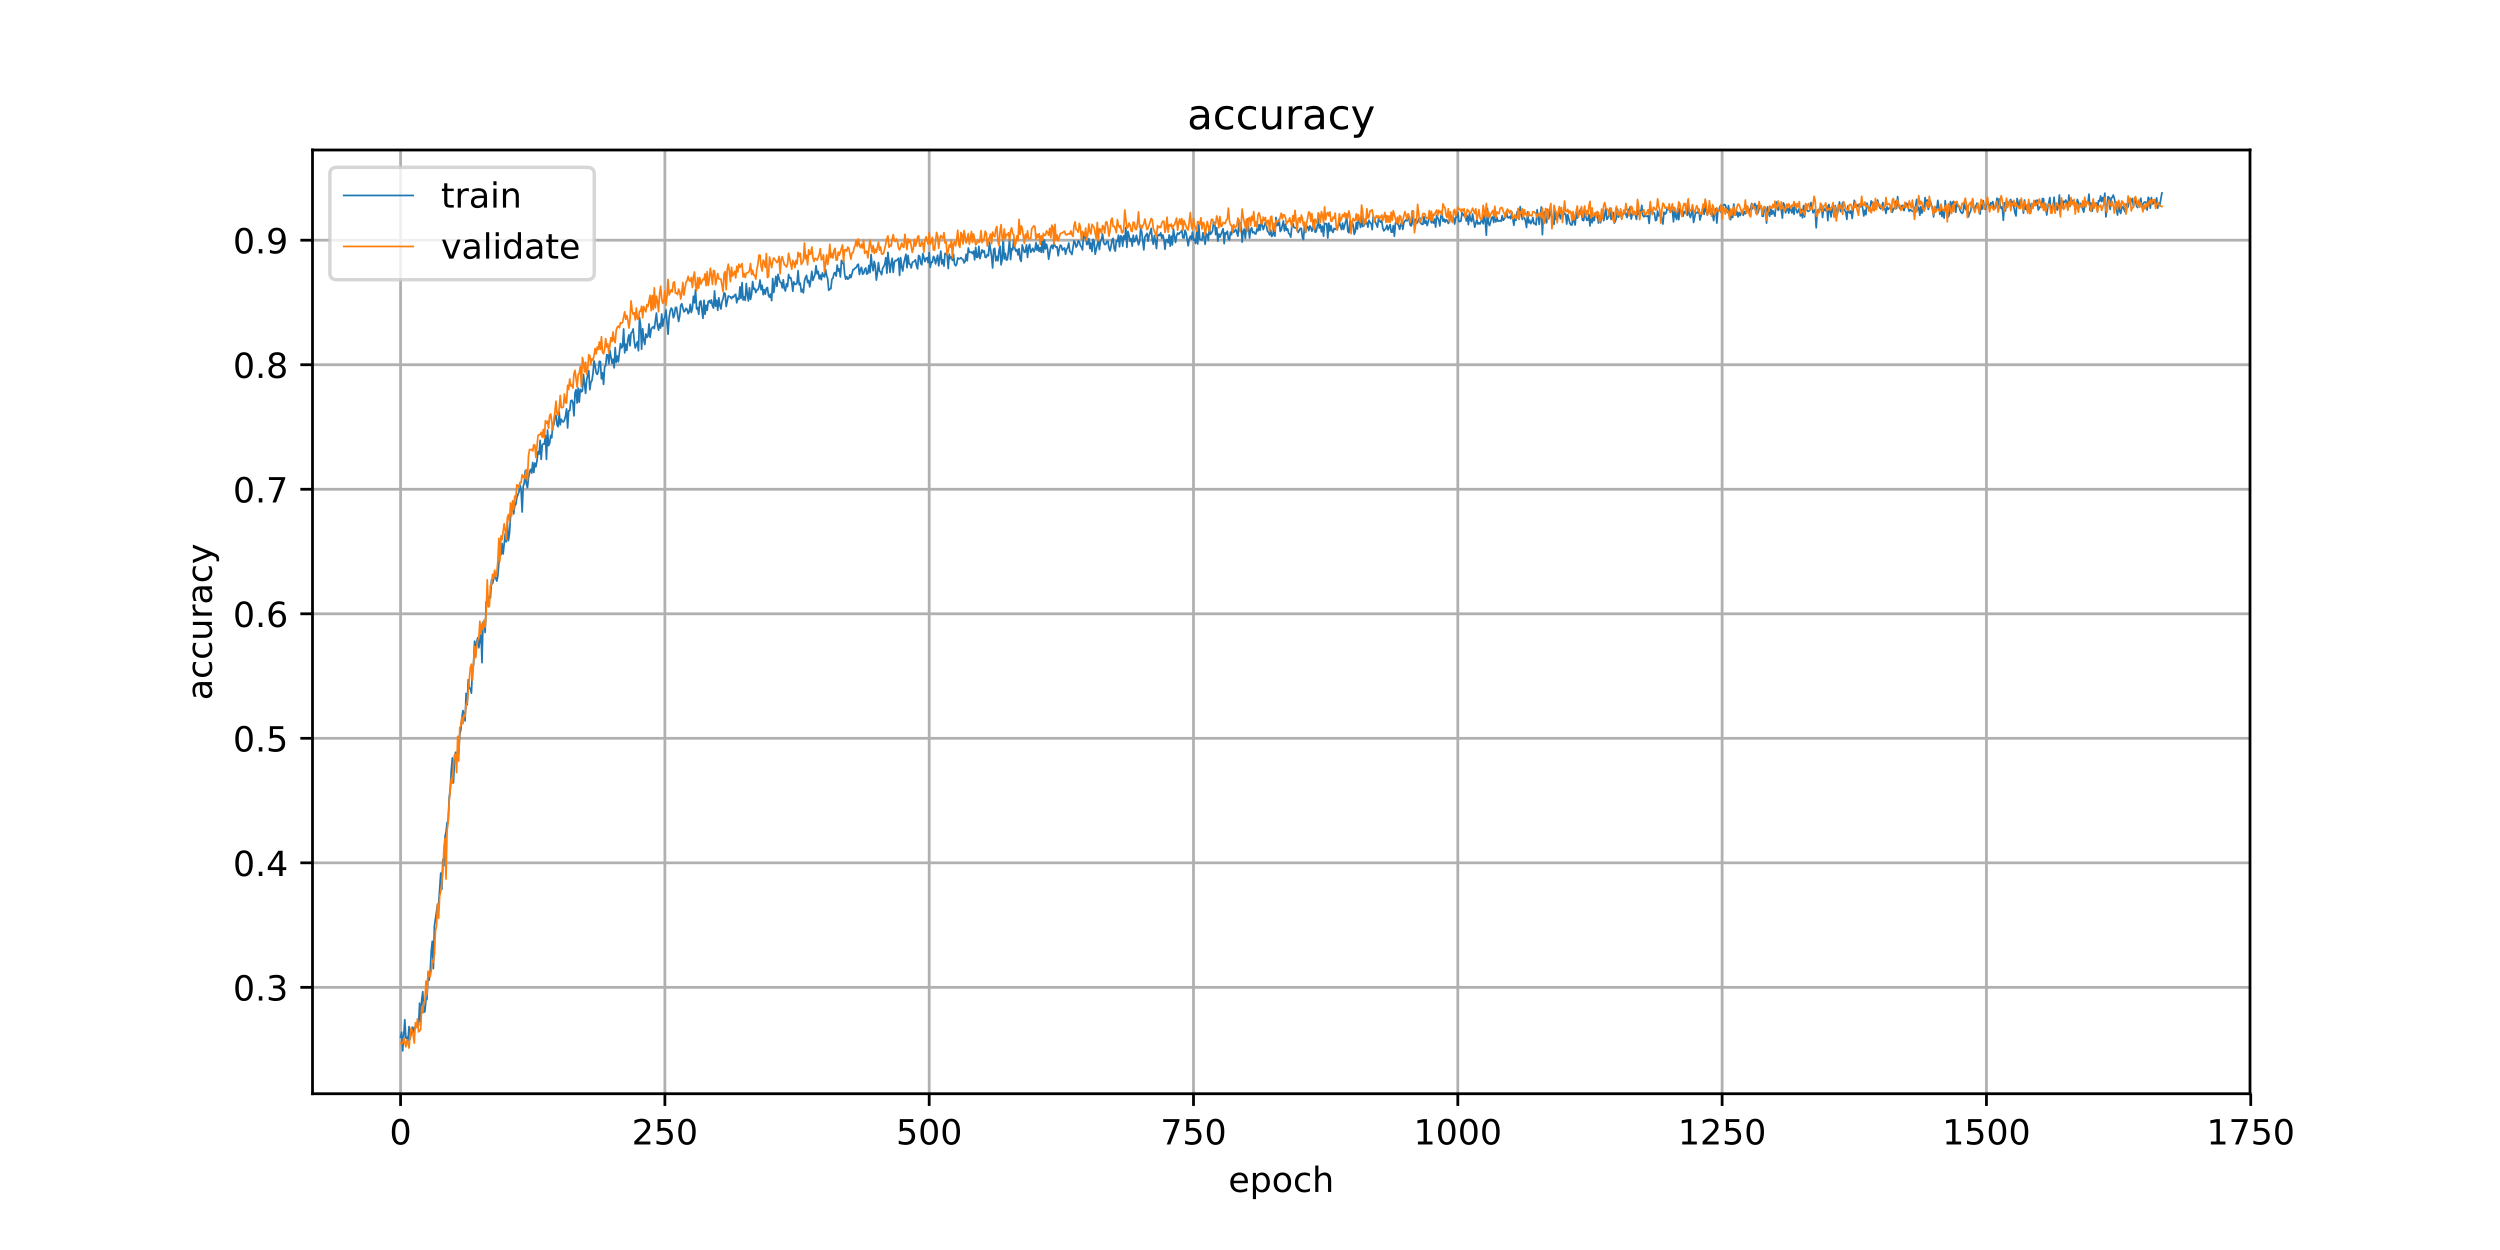 <?xml version="1.0" encoding="utf-8" standalone="no"?>
<!DOCTYPE svg PUBLIC "-//W3C//DTD SVG 1.1//EN"
  "http://www.w3.org/Graphics/SVG/1.1/DTD/svg11.dtd">
<!-- Created with matplotlib (https://matplotlib.org/) -->
<svg height="360pt" version="1.1" viewBox="0 0 720 360" width="720pt" xmlns="http://www.w3.org/2000/svg" xmlns:xlink="http://www.w3.org/1999/xlink">
 <defs>
  <style type="text/css">
*{stroke-linecap:butt;stroke-linejoin:round;}
  </style>
 </defs>
 <g id="figure_1">
  <g id="patch_1">
   <path d="M 0 360 
L 720 360 
L 720 0 
L 0 0 
z
" style="fill:#ffffff;"/>
  </g>
  <g id="axes_1">
   <g id="patch_2">
    <path d="M 90 315 
L 648 315 
L 648 43.2 
L 90 43.2 
z
" style="fill:#ffffff;"/>
   </g>
   <g id="matplotlib.axis_1">
    <g id="xtick_1">
     <g id="line2d_1">
      <path clip-path="url(#pe36e0dde3a)" d="M 115.364 315 
L 115.364 43.2 
" style="fill:none;stroke:#b0b0b0;stroke-linecap:square;stroke-width:0.8;"/>
     </g>
     <g id="line2d_2">
      <defs>
       <path d="M 0 0 
L 0 3.5 
" id="m1441e1349a" style="stroke:#000000;stroke-width:0.8;"/>
      </defs>
      <g>
       <use style="stroke:#000000;stroke-width:0.8;" x="115.364" xlink:href="#m1441e1349a" y="315"/>
      </g>
     </g>
     <g id="text_1">
      <!-- 0 -->
      <defs>
       <path d="M 31.781 66.406 
Q 24.172 66.406 20.328 58.906 
Q 16.5 51.422 16.5 36.375 
Q 16.5 21.391 20.328 13.891 
Q 24.172 6.391 31.781 6.391 
Q 39.453 6.391 43.281 13.891 
Q 47.125 21.391 47.125 36.375 
Q 47.125 51.422 43.281 58.906 
Q 39.453 66.406 31.781 66.406 
z
M 31.781 74.219 
Q 44.047 74.219 50.516 64.516 
Q 56.984 54.828 56.984 36.375 
Q 56.984 17.969 50.516 8.266 
Q 44.047 -1.422 31.781 -1.422 
Q 19.531 -1.422 13.062 8.266 
Q 6.594 17.969 6.594 36.375 
Q 6.594 54.828 13.062 64.516 
Q 19.531 74.219 31.781 74.219 
z
" id="DejaVuSans-48"/>
      </defs>
      <g transform="translate(112.182 329.598)scale(0.1 -0.1)">
       <use xlink:href="#DejaVuSans-48"/>
      </g>
     </g>
    </g>
    <g id="xtick_2">
     <g id="line2d_3">
      <path clip-path="url(#pe36e0dde3a)" d="M 191.485 315 
L 191.485 43.2 
" style="fill:none;stroke:#b0b0b0;stroke-linecap:square;stroke-width:0.8;"/>
     </g>
     <g id="line2d_4">
      <g>
       <use style="stroke:#000000;stroke-width:0.8;" x="191.485" xlink:href="#m1441e1349a" y="315"/>
      </g>
     </g>
     <g id="text_2">
      <!-- 250 -->
      <defs>
       <path d="M 19.188 8.297 
L 53.609 8.297 
L 53.609 0 
L 7.328 0 
L 7.328 8.297 
Q 12.938 14.109 22.625 23.891 
Q 32.328 33.688 34.812 36.531 
Q 39.547 41.844 41.422 45.531 
Q 43.312 49.219 43.312 52.781 
Q 43.312 58.594 39.234 62.25 
Q 35.156 65.922 28.609 65.922 
Q 23.969 65.922 18.812 64.312 
Q 13.672 62.703 7.812 59.422 
L 7.812 69.391 
Q 13.766 71.781 18.938 73 
Q 24.125 74.219 28.422 74.219 
Q 39.75 74.219 46.484 68.547 
Q 53.219 62.891 53.219 53.422 
Q 53.219 48.922 51.531 44.891 
Q 49.859 40.875 45.406 35.406 
Q 44.188 33.984 37.641 27.219 
Q 31.109 20.453 19.188 8.297 
z
" id="DejaVuSans-50"/>
       <path d="M 10.797 72.906 
L 49.516 72.906 
L 49.516 64.594 
L 19.828 64.594 
L 19.828 46.734 
Q 21.969 47.469 24.109 47.828 
Q 26.266 48.188 28.422 48.188 
Q 40.625 48.188 47.75 41.5 
Q 54.891 34.812 54.891 23.391 
Q 54.891 11.625 47.562 5.094 
Q 40.234 -1.422 26.906 -1.422 
Q 22.312 -1.422 17.547 -0.641 
Q 12.797 0.141 7.719 1.703 
L 7.719 11.625 
Q 12.109 9.234 16.797 8.062 
Q 21.484 6.891 26.703 6.891 
Q 35.156 6.891 40.078 11.328 
Q 45.016 15.766 45.016 23.391 
Q 45.016 31 40.078 35.438 
Q 35.156 39.891 26.703 39.891 
Q 22.75 39.891 18.812 39.016 
Q 14.891 38.141 10.797 36.281 
z
" id="DejaVuSans-53"/>
      </defs>
      <g transform="translate(181.941 329.598)scale(0.1 -0.1)">
       <use xlink:href="#DejaVuSans-50"/>
       <use x="63.623" xlink:href="#DejaVuSans-53"/>
       <use x="127.246" xlink:href="#DejaVuSans-48"/>
      </g>
     </g>
    </g>
    <g id="xtick_3">
     <g id="line2d_5">
      <path clip-path="url(#pe36e0dde3a)" d="M 267.606 315 
L 267.606 43.2 
" style="fill:none;stroke:#b0b0b0;stroke-linecap:square;stroke-width:0.8;"/>
     </g>
     <g id="line2d_6">
      <g>
       <use style="stroke:#000000;stroke-width:0.8;" x="267.606" xlink:href="#m1441e1349a" y="315"/>
      </g>
     </g>
     <g id="text_3">
      <!-- 500 -->
      <g transform="translate(258.063 329.598)scale(0.1 -0.1)">
       <use xlink:href="#DejaVuSans-53"/>
       <use x="63.623" xlink:href="#DejaVuSans-48"/>
       <use x="127.246" xlink:href="#DejaVuSans-48"/>
      </g>
     </g>
    </g>
    <g id="xtick_4">
     <g id="line2d_7">
      <path clip-path="url(#pe36e0dde3a)" d="M 343.728 315 
L 343.728 43.2 
" style="fill:none;stroke:#b0b0b0;stroke-linecap:square;stroke-width:0.8;"/>
     </g>
     <g id="line2d_8">
      <g>
       <use style="stroke:#000000;stroke-width:0.8;" x="343.728" xlink:href="#m1441e1349a" y="315"/>
      </g>
     </g>
     <g id="text_4">
      <!-- 750 -->
      <defs>
       <path d="M 8.203 72.906 
L 55.078 72.906 
L 55.078 68.703 
L 28.609 0 
L 18.312 0 
L 43.219 64.594 
L 8.203 64.594 
z
" id="DejaVuSans-55"/>
      </defs>
      <g transform="translate(334.184 329.598)scale(0.1 -0.1)">
       <use xlink:href="#DejaVuSans-55"/>
       <use x="63.623" xlink:href="#DejaVuSans-53"/>
       <use x="127.246" xlink:href="#DejaVuSans-48"/>
      </g>
     </g>
    </g>
    <g id="xtick_5">
     <g id="line2d_9">
      <path clip-path="url(#pe36e0dde3a)" d="M 419.849 315 
L 419.849 43.2 
" style="fill:none;stroke:#b0b0b0;stroke-linecap:square;stroke-width:0.8;"/>
     </g>
     <g id="line2d_10">
      <g>
       <use style="stroke:#000000;stroke-width:0.8;" x="419.849" xlink:href="#m1441e1349a" y="315"/>
      </g>
     </g>
     <g id="text_5">
      <!-- 1000 -->
      <defs>
       <path d="M 12.406 8.297 
L 28.516 8.297 
L 28.516 63.922 
L 10.984 60.406 
L 10.984 69.391 
L 28.422 72.906 
L 38.281 72.906 
L 38.281 8.297 
L 54.391 8.297 
L 54.391 0 
L 12.406 0 
z
" id="DejaVuSans-49"/>
      </defs>
      <g transform="translate(407.124 329.598)scale(0.1 -0.1)">
       <use xlink:href="#DejaVuSans-49"/>
       <use x="63.623" xlink:href="#DejaVuSans-48"/>
       <use x="127.246" xlink:href="#DejaVuSans-48"/>
       <use x="190.869" xlink:href="#DejaVuSans-48"/>
      </g>
     </g>
    </g>
    <g id="xtick_6">
     <g id="line2d_11">
      <path clip-path="url(#pe36e0dde3a)" d="M 495.97 315 
L 495.97 43.2 
" style="fill:none;stroke:#b0b0b0;stroke-linecap:square;stroke-width:0.8;"/>
     </g>
     <g id="line2d_12">
      <g>
       <use style="stroke:#000000;stroke-width:0.8;" x="495.97" xlink:href="#m1441e1349a" y="315"/>
      </g>
     </g>
     <g id="text_6">
      <!-- 1250 -->
      <g transform="translate(483.245 329.598)scale(0.1 -0.1)">
       <use xlink:href="#DejaVuSans-49"/>
       <use x="63.623" xlink:href="#DejaVuSans-50"/>
       <use x="127.246" xlink:href="#DejaVuSans-53"/>
       <use x="190.869" xlink:href="#DejaVuSans-48"/>
      </g>
     </g>
    </g>
    <g id="xtick_7">
     <g id="line2d_13">
      <path clip-path="url(#pe36e0dde3a)" d="M 572.092 315 
L 572.092 43.2 
" style="fill:none;stroke:#b0b0b0;stroke-linecap:square;stroke-width:0.8;"/>
     </g>
     <g id="line2d_14">
      <g>
       <use style="stroke:#000000;stroke-width:0.8;" x="572.092" xlink:href="#m1441e1349a" y="315"/>
      </g>
     </g>
     <g id="text_7">
      <!-- 1500 -->
      <g transform="translate(559.367 329.598)scale(0.1 -0.1)">
       <use xlink:href="#DejaVuSans-49"/>
       <use x="63.623" xlink:href="#DejaVuSans-53"/>
       <use x="127.246" xlink:href="#DejaVuSans-48"/>
       <use x="190.869" xlink:href="#DejaVuSans-48"/>
      </g>
     </g>
    </g>
    <g id="xtick_8">
     <g id="line2d_15">
      <path clip-path="url(#pe36e0dde3a)" d="M 648.213 315 
L 648.213 43.2 
" style="fill:none;stroke:#b0b0b0;stroke-linecap:square;stroke-width:0.8;"/>
     </g>
     <g id="line2d_16">
      <g>
       <use style="stroke:#000000;stroke-width:0.8;" x="648.213" xlink:href="#m1441e1349a" y="315"/>
      </g>
     </g>
     <g id="text_8">
      <!-- 1750 -->
      <g transform="translate(635.488 329.598)scale(0.1 -0.1)">
       <use xlink:href="#DejaVuSans-49"/>
       <use x="63.623" xlink:href="#DejaVuSans-55"/>
       <use x="127.246" xlink:href="#DejaVuSans-53"/>
       <use x="190.869" xlink:href="#DejaVuSans-48"/>
      </g>
     </g>
    </g>
    <g id="text_9">
     <!-- epoch -->
     <defs>
      <path d="M 56.203 29.594 
L 56.203 25.203 
L 14.891 25.203 
Q 15.484 15.922 20.484 11.062 
Q 25.484 6.203 34.422 6.203 
Q 39.594 6.203 44.453 7.469 
Q 49.312 8.734 54.109 11.281 
L 54.109 2.781 
Q 49.266 0.734 44.188 -0.344 
Q 39.109 -1.422 33.891 -1.422 
Q 20.797 -1.422 13.156 6.188 
Q 5.516 13.812 5.516 26.812 
Q 5.516 40.234 12.766 48.109 
Q 20.016 56 32.328 56 
Q 43.359 56 49.781 48.891 
Q 56.203 41.797 56.203 29.594 
z
M 47.219 32.234 
Q 47.125 39.594 43.094 43.984 
Q 39.062 48.391 32.422 48.391 
Q 24.906 48.391 20.391 44.141 
Q 15.875 39.891 15.188 32.172 
z
" id="DejaVuSans-101"/>
      <path d="M 18.109 8.203 
L 18.109 -20.797 
L 9.078 -20.797 
L 9.078 54.688 
L 18.109 54.688 
L 18.109 46.391 
Q 20.953 51.266 25.266 53.625 
Q 29.594 56 35.594 56 
Q 45.562 56 51.781 48.094 
Q 58.016 40.188 58.016 27.297 
Q 58.016 14.406 51.781 6.484 
Q 45.562 -1.422 35.594 -1.422 
Q 29.594 -1.422 25.266 0.953 
Q 20.953 3.328 18.109 8.203 
z
M 48.688 27.297 
Q 48.688 37.203 44.609 42.844 
Q 40.531 48.484 33.406 48.484 
Q 26.266 48.484 22.188 42.844 
Q 18.109 37.203 18.109 27.297 
Q 18.109 17.391 22.188 11.75 
Q 26.266 6.109 33.406 6.109 
Q 40.531 6.109 44.609 11.75 
Q 48.688 17.391 48.688 27.297 
z
" id="DejaVuSans-112"/>
      <path d="M 30.609 48.391 
Q 23.391 48.391 19.188 42.75 
Q 14.984 37.109 14.984 27.297 
Q 14.984 17.484 19.156 11.844 
Q 23.344 6.203 30.609 6.203 
Q 37.797 6.203 41.984 11.859 
Q 46.188 17.531 46.188 27.297 
Q 46.188 37.016 41.984 42.703 
Q 37.797 48.391 30.609 48.391 
z
M 30.609 56 
Q 42.328 56 49.016 48.375 
Q 55.719 40.766 55.719 27.297 
Q 55.719 13.875 49.016 6.219 
Q 42.328 -1.422 30.609 -1.422 
Q 18.844 -1.422 12.172 6.219 
Q 5.516 13.875 5.516 27.297 
Q 5.516 40.766 12.172 48.375 
Q 18.844 56 30.609 56 
z
" id="DejaVuSans-111"/>
      <path d="M 48.781 52.594 
L 48.781 44.188 
Q 44.969 46.297 41.141 47.344 
Q 37.312 48.391 33.406 48.391 
Q 24.656 48.391 19.812 42.844 
Q 14.984 37.312 14.984 27.297 
Q 14.984 17.281 19.812 11.734 
Q 24.656 6.203 33.406 6.203 
Q 37.312 6.203 41.141 7.25 
Q 44.969 8.297 48.781 10.406 
L 48.781 2.094 
Q 45.016 0.344 40.984 -0.531 
Q 36.969 -1.422 32.422 -1.422 
Q 20.062 -1.422 12.781 6.344 
Q 5.516 14.109 5.516 27.297 
Q 5.516 40.672 12.859 48.328 
Q 20.219 56 33.016 56 
Q 37.156 56 41.109 55.141 
Q 45.062 54.297 48.781 52.594 
z
" id="DejaVuSans-99"/>
      <path d="M 54.891 33.016 
L 54.891 0 
L 45.906 0 
L 45.906 32.719 
Q 45.906 40.484 42.875 44.328 
Q 39.844 48.188 33.797 48.188 
Q 26.516 48.188 22.312 43.547 
Q 18.109 38.922 18.109 30.906 
L 18.109 0 
L 9.078 0 
L 9.078 75.984 
L 18.109 75.984 
L 18.109 46.188 
Q 21.344 51.125 25.703 53.562 
Q 30.078 56 35.797 56 
Q 45.219 56 50.047 50.172 
Q 54.891 44.344 54.891 33.016 
z
" id="DejaVuSans-104"/>
     </defs>
     <g transform="translate(353.772 343.277)scale(0.1 -0.1)">
      <use xlink:href="#DejaVuSans-101"/>
      <use x="61.523" xlink:href="#DejaVuSans-112"/>
      <use x="125" xlink:href="#DejaVuSans-111"/>
      <use x="186.182" xlink:href="#DejaVuSans-99"/>
      <use x="241.162" xlink:href="#DejaVuSans-104"/>
     </g>
    </g>
   </g>
   <g id="matplotlib.axis_2">
    <g id="ytick_1">
     <g id="line2d_17">
      <path clip-path="url(#pe36e0dde3a)" d="M 90 284.356 
L 648 284.356 
" style="fill:none;stroke:#b0b0b0;stroke-linecap:square;stroke-width:0.8;"/>
     </g>
     <g id="line2d_18">
      <defs>
       <path d="M 0 0 
L -3.5 0 
" id="mf0b78df0f5" style="stroke:#000000;stroke-width:0.8;"/>
      </defs>
      <g>
       <use style="stroke:#000000;stroke-width:0.8;" x="90" xlink:href="#mf0b78df0f5" y="284.356"/>
      </g>
     </g>
     <g id="text_10">
      <!-- 0.3 -->
      <defs>
       <path d="M 10.688 12.406 
L 21 12.406 
L 21 0 
L 10.688 0 
z
" id="DejaVuSans-46"/>
       <path d="M 40.578 39.312 
Q 47.656 37.797 51.625 33 
Q 55.609 28.219 55.609 21.188 
Q 55.609 10.406 48.188 4.484 
Q 40.766 -1.422 27.094 -1.422 
Q 22.516 -1.422 17.656 -0.516 
Q 12.797 0.391 7.625 2.203 
L 7.625 11.719 
Q 11.719 9.328 16.594 8.109 
Q 21.484 6.891 26.812 6.891 
Q 36.078 6.891 40.938 10.547 
Q 45.797 14.203 45.797 21.188 
Q 45.797 27.641 41.281 31.266 
Q 36.766 34.906 28.719 34.906 
L 20.219 34.906 
L 20.219 43.016 
L 29.109 43.016 
Q 36.375 43.016 40.234 45.922 
Q 44.094 48.828 44.094 54.297 
Q 44.094 59.906 40.109 62.906 
Q 36.141 65.922 28.719 65.922 
Q 24.656 65.922 20.016 65.031 
Q 15.375 64.156 9.812 62.312 
L 9.812 71.094 
Q 15.438 72.656 20.344 73.438 
Q 25.25 74.219 29.594 74.219 
Q 40.828 74.219 47.359 69.109 
Q 53.906 64.016 53.906 55.328 
Q 53.906 49.266 50.438 45.094 
Q 46.969 40.922 40.578 39.312 
z
" id="DejaVuSans-51"/>
      </defs>
      <g transform="translate(67.097 288.155)scale(0.1 -0.1)">
       <use xlink:href="#DejaVuSans-48"/>
       <use x="63.623" xlink:href="#DejaVuSans-46"/>
       <use x="95.41" xlink:href="#DejaVuSans-51"/>
      </g>
     </g>
    </g>
    <g id="ytick_2">
     <g id="line2d_19">
      <path clip-path="url(#pe36e0dde3a)" d="M 90 248.493 
L 648 248.493 
" style="fill:none;stroke:#b0b0b0;stroke-linecap:square;stroke-width:0.8;"/>
     </g>
     <g id="line2d_20">
      <g>
       <use style="stroke:#000000;stroke-width:0.8;" x="90" xlink:href="#mf0b78df0f5" y="248.493"/>
      </g>
     </g>
     <g id="text_11">
      <!-- 0.4 -->
      <defs>
       <path d="M 37.797 64.312 
L 12.891 25.391 
L 37.797 25.391 
z
M 35.203 72.906 
L 47.609 72.906 
L 47.609 25.391 
L 58.016 25.391 
L 58.016 17.188 
L 47.609 17.188 
L 47.609 0 
L 37.797 0 
L 37.797 17.188 
L 4.891 17.188 
L 4.891 26.703 
z
" id="DejaVuSans-52"/>
      </defs>
      <g transform="translate(67.097 252.293)scale(0.1 -0.1)">
       <use xlink:href="#DejaVuSans-48"/>
       <use x="63.623" xlink:href="#DejaVuSans-46"/>
       <use x="95.41" xlink:href="#DejaVuSans-52"/>
      </g>
     </g>
    </g>
    <g id="ytick_3">
     <g id="line2d_21">
      <path clip-path="url(#pe36e0dde3a)" d="M 90 212.631 
L 648 212.631 
" style="fill:none;stroke:#b0b0b0;stroke-linecap:square;stroke-width:0.8;"/>
     </g>
     <g id="line2d_22">
      <g>
       <use style="stroke:#000000;stroke-width:0.8;" x="90" xlink:href="#mf0b78df0f5" y="212.631"/>
      </g>
     </g>
     <g id="text_12">
      <!-- 0.5 -->
      <g transform="translate(67.097 216.43)scale(0.1 -0.1)">
       <use xlink:href="#DejaVuSans-48"/>
       <use x="63.623" xlink:href="#DejaVuSans-46"/>
       <use x="95.41" xlink:href="#DejaVuSans-53"/>
      </g>
     </g>
    </g>
    <g id="ytick_4">
     <g id="line2d_23">
      <path clip-path="url(#pe36e0dde3a)" d="M 90 176.769 
L 648 176.769 
" style="fill:none;stroke:#b0b0b0;stroke-linecap:square;stroke-width:0.8;"/>
     </g>
     <g id="line2d_24">
      <g>
       <use style="stroke:#000000;stroke-width:0.8;" x="90" xlink:href="#mf0b78df0f5" y="176.769"/>
      </g>
     </g>
     <g id="text_13">
      <!-- 0.6 -->
      <defs>
       <path d="M 33.016 40.375 
Q 26.375 40.375 22.484 35.828 
Q 18.609 31.297 18.609 23.391 
Q 18.609 15.531 22.484 10.953 
Q 26.375 6.391 33.016 6.391 
Q 39.656 6.391 43.531 10.953 
Q 47.406 15.531 47.406 23.391 
Q 47.406 31.297 43.531 35.828 
Q 39.656 40.375 33.016 40.375 
z
M 52.594 71.297 
L 52.594 62.312 
Q 48.875 64.062 45.094 64.984 
Q 41.312 65.922 37.594 65.922 
Q 27.828 65.922 22.672 59.328 
Q 17.531 52.734 16.797 39.406 
Q 19.672 43.656 24.016 45.922 
Q 28.375 48.188 33.594 48.188 
Q 44.578 48.188 50.953 41.516 
Q 57.328 34.859 57.328 23.391 
Q 57.328 12.156 50.688 5.359 
Q 44.047 -1.422 33.016 -1.422 
Q 20.359 -1.422 13.672 8.266 
Q 6.984 17.969 6.984 36.375 
Q 6.984 53.656 15.188 63.938 
Q 23.391 74.219 37.203 74.219 
Q 40.922 74.219 44.703 73.484 
Q 48.484 72.75 52.594 71.297 
z
" id="DejaVuSans-54"/>
      </defs>
      <g transform="translate(67.097 180.568)scale(0.1 -0.1)">
       <use xlink:href="#DejaVuSans-48"/>
       <use x="63.623" xlink:href="#DejaVuSans-46"/>
       <use x="95.41" xlink:href="#DejaVuSans-54"/>
      </g>
     </g>
    </g>
    <g id="ytick_5">
     <g id="line2d_25">
      <path clip-path="url(#pe36e0dde3a)" d="M 90 140.907 
L 648 140.907 
" style="fill:none;stroke:#b0b0b0;stroke-linecap:square;stroke-width:0.8;"/>
     </g>
     <g id="line2d_26">
      <g>
       <use style="stroke:#000000;stroke-width:0.8;" x="90" xlink:href="#mf0b78df0f5" y="140.907"/>
      </g>
     </g>
     <g id="text_14">
      <!-- 0.7 -->
      <g transform="translate(67.097 144.706)scale(0.1 -0.1)">
       <use xlink:href="#DejaVuSans-48"/>
       <use x="63.623" xlink:href="#DejaVuSans-46"/>
       <use x="95.41" xlink:href="#DejaVuSans-55"/>
      </g>
     </g>
    </g>
    <g id="ytick_6">
     <g id="line2d_27">
      <path clip-path="url(#pe36e0dde3a)" d="M 90 105.044 
L 648 105.044 
" style="fill:none;stroke:#b0b0b0;stroke-linecap:square;stroke-width:0.8;"/>
     </g>
     <g id="line2d_28">
      <g>
       <use style="stroke:#000000;stroke-width:0.8;" x="90" xlink:href="#mf0b78df0f5" y="105.044"/>
      </g>
     </g>
     <g id="text_15">
      <!-- 0.8 -->
      <defs>
       <path d="M 31.781 34.625 
Q 24.75 34.625 20.719 30.859 
Q 16.703 27.094 16.703 20.516 
Q 16.703 13.922 20.719 10.156 
Q 24.75 6.391 31.781 6.391 
Q 38.812 6.391 42.859 10.172 
Q 46.922 13.969 46.922 20.516 
Q 46.922 27.094 42.891 30.859 
Q 38.875 34.625 31.781 34.625 
z
M 21.922 38.812 
Q 15.578 40.375 12.031 44.719 
Q 8.5 49.078 8.5 55.328 
Q 8.5 64.062 14.719 69.141 
Q 20.953 74.219 31.781 74.219 
Q 42.672 74.219 48.875 69.141 
Q 55.078 64.062 55.078 55.328 
Q 55.078 49.078 51.531 44.719 
Q 48 40.375 41.703 38.812 
Q 48.828 37.156 52.797 32.312 
Q 56.781 27.484 56.781 20.516 
Q 56.781 9.906 50.312 4.234 
Q 43.844 -1.422 31.781 -1.422 
Q 19.734 -1.422 13.25 4.234 
Q 6.781 9.906 6.781 20.516 
Q 6.781 27.484 10.781 32.312 
Q 14.797 37.156 21.922 38.812 
z
M 18.312 54.391 
Q 18.312 48.734 21.844 45.562 
Q 25.391 42.391 31.781 42.391 
Q 38.141 42.391 41.719 45.562 
Q 45.312 48.734 45.312 54.391 
Q 45.312 60.062 41.719 63.234 
Q 38.141 66.406 31.781 66.406 
Q 25.391 66.406 21.844 63.234 
Q 18.312 60.062 18.312 54.391 
z
" id="DejaVuSans-56"/>
      </defs>
      <g transform="translate(67.097 108.844)scale(0.1 -0.1)">
       <use xlink:href="#DejaVuSans-48"/>
       <use x="63.623" xlink:href="#DejaVuSans-46"/>
       <use x="95.41" xlink:href="#DejaVuSans-56"/>
      </g>
     </g>
    </g>
    <g id="ytick_7">
     <g id="line2d_29">
      <path clip-path="url(#pe36e0dde3a)" d="M 90 69.182 
L 648 69.182 
" style="fill:none;stroke:#b0b0b0;stroke-linecap:square;stroke-width:0.8;"/>
     </g>
     <g id="line2d_30">
      <g>
       <use style="stroke:#000000;stroke-width:0.8;" x="90" xlink:href="#mf0b78df0f5" y="69.182"/>
      </g>
     </g>
     <g id="text_16">
      <!-- 0.9 -->
      <defs>
       <path d="M 10.984 1.516 
L 10.984 10.5 
Q 14.703 8.734 18.5 7.812 
Q 22.312 6.891 25.984 6.891 
Q 35.75 6.891 40.891 13.453 
Q 46.047 20.016 46.781 33.406 
Q 43.953 29.203 39.594 26.953 
Q 35.25 24.703 29.984 24.703 
Q 19.047 24.703 12.672 31.312 
Q 6.297 37.938 6.297 49.422 
Q 6.297 60.641 12.938 67.422 
Q 19.578 74.219 30.609 74.219 
Q 43.266 74.219 49.922 64.516 
Q 56.594 54.828 56.594 36.375 
Q 56.594 19.141 48.406 8.859 
Q 40.234 -1.422 26.422 -1.422 
Q 22.703 -1.422 18.891 -0.688 
Q 15.094 0.047 10.984 1.516 
z
M 30.609 32.422 
Q 37.25 32.422 41.125 36.953 
Q 45.016 41.5 45.016 49.422 
Q 45.016 57.281 41.125 61.844 
Q 37.25 66.406 30.609 66.406 
Q 23.969 66.406 20.094 61.844 
Q 16.219 57.281 16.219 49.422 
Q 16.219 41.5 20.094 36.953 
Q 23.969 32.422 30.609 32.422 
z
" id="DejaVuSans-57"/>
      </defs>
      <g transform="translate(67.097 72.981)scale(0.1 -0.1)">
       <use xlink:href="#DejaVuSans-48"/>
       <use x="63.623" xlink:href="#DejaVuSans-46"/>
       <use x="95.41" xlink:href="#DejaVuSans-57"/>
      </g>
     </g>
    </g>
    <g id="text_17">
     <!-- accuracy -->
     <defs>
      <path d="M 34.281 27.484 
Q 23.391 27.484 19.188 25 
Q 14.984 22.516 14.984 16.5 
Q 14.984 11.719 18.141 8.906 
Q 21.297 6.109 26.703 6.109 
Q 34.188 6.109 38.703 11.406 
Q 43.219 16.703 43.219 25.484 
L 43.219 27.484 
z
M 52.203 31.203 
L 52.203 0 
L 43.219 0 
L 43.219 8.297 
Q 40.141 3.328 35.547 0.953 
Q 30.953 -1.422 24.312 -1.422 
Q 15.922 -1.422 10.953 3.297 
Q 6 8.016 6 15.922 
Q 6 25.141 12.172 29.828 
Q 18.359 34.516 30.609 34.516 
L 43.219 34.516 
L 43.219 35.406 
Q 43.219 41.609 39.141 45 
Q 35.062 48.391 27.688 48.391 
Q 23 48.391 18.547 47.266 
Q 14.109 46.141 10.016 43.891 
L 10.016 52.203 
Q 14.938 54.109 19.578 55.047 
Q 24.219 56 28.609 56 
Q 40.484 56 46.344 49.844 
Q 52.203 43.703 52.203 31.203 
z
" id="DejaVuSans-97"/>
      <path d="M 8.5 21.578 
L 8.5 54.688 
L 17.484 54.688 
L 17.484 21.922 
Q 17.484 14.156 20.5 10.266 
Q 23.531 6.391 29.594 6.391 
Q 36.859 6.391 41.078 11.031 
Q 45.312 15.672 45.312 23.688 
L 45.312 54.688 
L 54.297 54.688 
L 54.297 0 
L 45.312 0 
L 45.312 8.406 
Q 42.047 3.422 37.719 1 
Q 33.406 -1.422 27.688 -1.422 
Q 18.266 -1.422 13.375 4.438 
Q 8.5 10.297 8.5 21.578 
z
M 31.109 56 
z
" id="DejaVuSans-117"/>
      <path d="M 41.109 46.297 
Q 39.594 47.172 37.812 47.578 
Q 36.031 48 33.891 48 
Q 26.266 48 22.188 43.047 
Q 18.109 38.094 18.109 28.812 
L 18.109 0 
L 9.078 0 
L 9.078 54.688 
L 18.109 54.688 
L 18.109 46.188 
Q 20.953 51.172 25.484 53.578 
Q 30.031 56 36.531 56 
Q 37.453 56 38.578 55.875 
Q 39.703 55.766 41.062 55.516 
z
" id="DejaVuSans-114"/>
      <path d="M 32.172 -5.078 
Q 28.375 -14.844 24.75 -17.812 
Q 21.141 -20.797 15.094 -20.797 
L 7.906 -20.797 
L 7.906 -13.281 
L 13.188 -13.281 
Q 16.891 -13.281 18.938 -11.516 
Q 21 -9.766 23.484 -3.219 
L 25.094 0.875 
L 2.984 54.688 
L 12.5 54.688 
L 29.594 11.922 
L 46.688 54.688 
L 56.203 54.688 
z
" id="DejaVuSans-121"/>
     </defs>
     <g transform="translate(61.017 201.659)rotate(-90)scale(0.1 -0.1)">
      <use xlink:href="#DejaVuSans-97"/>
      <use x="61.279" xlink:href="#DejaVuSans-99"/>
      <use x="116.26" xlink:href="#DejaVuSans-99"/>
      <use x="171.24" xlink:href="#DejaVuSans-117"/>
      <use x="234.619" xlink:href="#DejaVuSans-114"/>
      <use x="275.732" xlink:href="#DejaVuSans-97"/>
      <use x="337.012" xlink:href="#DejaVuSans-99"/>
      <use x="391.992" xlink:href="#DejaVuSans-121"/>
     </g>
    </g>
   </g>
   <g id="line2d_31">
    <path clip-path="url(#pe36e0dde3a)" d="M 115.364 298.701 
L 115.668 297.266 
L 115.973 302.645 
L 116.582 293.68 
L 116.886 298.97 
L 117.191 298.701 
L 117.495 299.687 
L 117.8 295.652 
L 118.104 299.239 
L 118.713 295.832 
L 119.017 297.266 
L 119.322 295.832 
L 119.626 296.19 
L 119.931 295.383 
L 120.54 295.383 
L 120.844 288.928 
L 121.149 294.218 
L 121.453 287.942 
L 121.758 285.611 
L 122.062 291.528 
L 122.367 291.349 
L 122.671 288.032 
L 122.976 287.763 
L 123.28 280.411 
L 123.585 282.294 
L 123.889 279.963 
L 124.194 274.045 
L 124.498 271.087 
L 124.803 278.976 
L 125.107 266.694 
L 125.716 262.569 
L 126.021 260.507 
L 126.325 260.418 
L 126.934 251.452 
L 127.239 256.114 
L 127.543 247.597 
L 127.848 249.3 
L 128.152 241.052 
L 128.457 239.618 
L 128.761 236.928 
L 129.065 236.569 
L 129.37 229.755 
L 129.674 227.155 
L 129.979 221.597 
L 130.283 218.28 
L 130.588 225.452 
L 130.892 219.445 
L 131.197 216.666 
L 131.501 217.652 
L 131.806 216.397 
L 132.11 216.845 
L 132.415 211.376 
L 132.719 210.211 
L 133.024 206.624 
L 133.328 204.652 
L 133.633 205.638 
L 133.937 207.61 
L 134.242 199.721 
L 134.546 202.948 
L 134.851 195.776 
L 135.155 198.286 
L 135.46 198.197 
L 135.764 199.631 
L 136.069 192.907 
L 136.373 191.472 
L 136.678 184.659 
L 136.982 188.962 
L 137.287 184.748 
L 137.591 183.672 
L 137.896 186.541 
L 138.2 184.569 
L 138.505 180.803 
L 138.809 190.845 
L 139.113 179.19 
L 139.418 179.19 
L 139.722 182.148 
L 140.027 173.272 
L 140.331 173.9 
L 140.636 171.838 
L 140.94 172.286 
L 141.245 172.197 
L 141.549 166.996 
L 141.854 168.072 
L 142.463 165.472 
L 143.072 167.355 
L 143.376 165.831 
L 143.985 158.569 
L 144.29 159.734 
L 144.594 156.507 
L 144.899 159.555 
L 145.508 153.727 
L 145.812 156.059 
L 146.117 150.679 
L 146.421 155.7 
L 146.726 153.638 
L 147.03 148.796 
L 147.335 146.645 
L 147.639 146.196 
L 147.944 147.989 
L 148.248 145.569 
L 148.553 145.3 
L 148.857 143.327 
L 149.466 141.624 
L 149.77 139.652 
L 150.075 140.996 
L 150.379 147.452 
L 150.684 140.01 
L 150.988 139.114 
L 151.293 135.527 
L 151.597 139.472 
L 151.902 140.458 
L 152.206 137.589 
L 152.511 135.976 
L 152.815 135.169 
L 153.12 136.245 
L 153.424 133.196 
L 153.729 136.065 
L 154.033 133.376 
L 154.338 134.451 
L 154.642 132.748 
L 154.947 130.058 
L 155.251 130.776 
L 155.556 126.831 
L 155.86 132.3 
L 156.165 128.176 
L 156.469 127.817 
L 156.774 127.907 
L 157.078 125.396 
L 157.383 132.3 
L 157.687 123.872 
L 157.992 128.355 
L 158.296 127.638 
L 158.601 125.396 
L 158.905 126.114 
L 159.21 121.81 
L 159.514 122.348 
L 159.819 119.658 
L 160.123 119.658 
L 160.427 122.348 
L 160.732 122.886 
L 161.036 118.672 
L 161.341 122.348 
L 161.645 120.734 
L 161.95 121.362 
L 162.254 121.541 
L 162.559 121.003 
L 162.863 119.838 
L 163.168 117.776 
L 163.472 123.245 
L 163.777 118.313 
L 164.081 118.224 
L 164.386 115.445 
L 164.69 115.265 
L 164.995 115.982 
L 165.299 119.748 
L 165.604 113.113 
L 165.908 112.217 
L 166.213 116.072 
L 166.517 111.769 
L 166.822 115.803 
L 167.126 112.127 
L 167.431 112.844 
L 167.735 112.576 
L 168.04 107.824 
L 168.649 113.293 
L 168.953 109.438 
L 169.562 106.748 
L 169.867 112.217 
L 170.171 110.065 
L 170.475 109.617 
L 170.78 107.555 
L 171.084 103.969 
L 171.389 105.313 
L 171.693 107.375 
L 171.998 107.824 
L 172.302 107.017 
L 172.607 104.058 
L 172.911 104.148 
L 173.216 109.079 
L 173.52 107.375 
L 173.825 110.693 
L 174.129 105.672 
L 174.434 105.313 
L 174.738 102.175 
L 175.043 102.175 
L 175.347 104.775 
L 175.652 100.92 
L 176.261 104.596 
L 176.565 103.431 
L 176.87 105.941 
L 177.174 100.113 
L 177.479 104.327 
L 177.783 102.534 
L 178.088 104.148 
L 178.697 98.948 
L 179.001 100.203 
L 179.306 99.755 
L 179.61 94.734 
L 179.915 101.638 
L 180.219 99.127 
L 180.524 100.92 
L 180.828 97.782 
L 181.132 96.438 
L 181.437 99.575 
L 181.741 95.9 
L 182.046 95.631 
L 182.35 94.734 
L 182.655 98.231 
L 182.959 100.203 
L 183.568 98.41 
L 183.873 101.01 
L 184.177 91.417 
L 184.482 93.658 
L 184.786 100.562 
L 185.091 94.644 
L 185.395 97.872 
L 185.7 99.217 
L 186.004 96.169 
L 186.309 97.155 
L 186.613 96.796 
L 186.918 93.3 
L 187.222 97.155 
L 187.527 94.913 
L 187.831 94.375 
L 188.136 94.106 
L 188.44 94.644 
L 189.049 90.162 
L 189.354 93.658 
L 189.658 95.093 
L 189.963 93.21 
L 190.267 94.465 
L 190.572 90.431 
L 190.876 93.927 
L 191.181 91.955 
L 191.485 91.417 
L 191.789 89.265 
L 192.398 96.258 
L 192.703 91.417 
L 193.007 89.624 
L 193.312 88.727 
L 193.616 89.175 
L 193.921 91.506 
L 194.225 90.789 
L 194.53 88.548 
L 194.834 88.548 
L 195.443 92.582 
L 195.748 91.058 
L 196.052 88.01 
L 196.357 87.472 
L 196.966 89.803 
L 197.27 89.534 
L 197.575 88.817 
L 197.879 89.086 
L 198.184 90.341 
L 198.488 89.803 
L 198.793 87.651 
L 199.097 89.982 
L 199.402 88.817 
L 199.706 85.32 
L 200.011 87.203 
L 200.315 83.437 
L 200.62 88.996 
L 200.924 88.548 
L 201.229 90.52 
L 201.533 86.934 
L 201.837 86.665 
L 202.446 91.686 
L 202.751 86.486 
L 203.055 90.52 
L 203.36 87.92 
L 203.664 89.355 
L 203.969 86.844 
L 204.273 86.575 
L 204.578 87.293 
L 204.882 86.396 
L 205.187 88.1 
L 205.491 88.727 
L 205.796 83.796 
L 206.1 88.189 
L 206.405 86.486 
L 206.709 89.355 
L 207.014 85.768 
L 207.318 87.92 
L 207.623 88.996 
L 207.927 86.844 
L 208.232 86.127 
L 208.536 84.334 
L 208.841 84.603 
L 209.145 88.279 
L 209.754 85.231 
L 210.363 85.5 
L 210.668 86.037 
L 210.972 85.41 
L 211.277 85.589 
L 211.581 84.962 
L 211.886 84.782 
L 212.19 87.203 
L 212.494 85.858 
L 212.799 86.217 
L 213.103 82.631 
L 213.408 85.948 
L 213.712 81.375 
L 214.017 86.396 
L 214.321 85.5 
L 214.626 86.486 
L 214.93 81.644 
L 215.235 84.872 
L 215.539 86.665 
L 215.844 82.9 
L 216.148 86.217 
L 216.453 84.782 
L 216.757 81.106 
L 217.062 83.258 
L 217.366 83.079 
L 217.671 84.244 
L 217.975 83.527 
L 218.28 83.437 
L 218.584 82.631 
L 218.889 80.658 
L 219.193 83.437 
L 219.498 82.182 
L 219.802 84.872 
L 220.107 83.437 
L 220.411 84.693 
L 220.716 82.989 
L 221.02 82.81 
L 221.325 85.051 
L 221.629 85.589 
L 221.934 84.693 
L 222.238 86.575 
L 222.543 80.21 
L 222.847 84.244 
L 223.456 79.582 
L 223.76 82.451 
L 224.065 79.044 
L 224.674 81.286 
L 224.978 81.375 
L 225.283 82.9 
L 225.587 80.568 
L 225.892 83.168 
L 226.196 83.796 
L 226.501 81.734 
L 226.805 82.541 
L 227.11 79.044 
L 227.414 80.12 
L 227.719 79.941 
L 228.023 81.196 
L 228.328 83.886 
L 228.632 81.196 
L 228.937 81.824 
L 229.241 81.913 
L 229.546 81.465 
L 229.85 77.968 
L 230.155 82.003 
L 230.459 81.555 
L 230.764 84.065 
L 231.068 83.348 
L 231.373 84.334 
L 231.677 81.017 
L 231.982 79.941 
L 232.286 79.313 
L 232.591 81.375 
L 232.895 80.748 
L 233.199 82.631 
L 233.504 80.748 
L 233.808 78.148 
L 234.113 80.748 
L 234.722 79.044 
L 235.026 76.534 
L 235.331 78.865 
L 235.635 78.148 
L 235.94 80.299 
L 236.244 79.224 
L 236.549 80.568 
L 236.853 78.596 
L 237.158 79.493 
L 237.462 79.762 
L 237.767 77.61 
L 238.071 79.313 
L 238.376 80.299 
L 238.68 83.617 
L 238.985 83.168 
L 239.289 83.168 
L 239.594 80.389 
L 239.898 80.12 
L 240.203 78.686 
L 240.507 78.506 
L 240.812 79.493 
L 241.116 76.355 
L 241.421 78.058 
L 241.725 77.431 
L 242.03 79.762 
L 242.334 75.01 
L 242.639 75.906 
L 242.943 75.099 
L 243.248 78.865 
L 243.552 80.389 
L 243.856 79.672 
L 244.161 80.389 
L 244.465 80.21 
L 244.77 79.134 
L 245.074 79.941 
L 245.683 77.61 
L 245.988 77.61 
L 246.292 77.162 
L 246.597 77.072 
L 246.901 76.355 
L 247.206 76.086 
L 247.51 79.044 
L 247.815 77.61 
L 248.119 76.982 
L 248.424 78.955 
L 248.728 78.775 
L 249.033 77.61 
L 249.337 77.162 
L 249.642 78.955 
L 249.946 78.686 
L 250.251 76.444 
L 250.555 78.506 
L 250.86 73.306 
L 251.164 76.355 
L 251.469 77.968 
L 251.773 75.279 
L 252.078 76.624 
L 252.382 80.658 
L 252.687 78.775 
L 252.991 75.637 
L 253.296 78.058 
L 253.6 78.327 
L 253.905 79.134 
L 254.209 77.251 
L 254.513 76.803 
L 254.818 76.086 
L 255.122 74.203 
L 255.427 78.686 
L 255.731 72.679 
L 256.34 78.417 
L 256.645 75.906 
L 256.949 74.382 
L 257.254 78.417 
L 257.558 75.548 
L 257.863 75.01 
L 258.167 75.099 
L 258.776 74.382 
L 259.081 79.313 
L 259.385 74.203 
L 259.69 76.893 
L 259.994 78.058 
L 260.299 75.817 
L 260.908 73.217 
L 261.212 77.072 
L 261.517 73.575 
L 261.821 75.996 
L 262.126 76.086 
L 262.43 77.162 
L 262.735 75.637 
L 263.039 75.368 
L 263.344 75.279 
L 263.648 74.831 
L 263.953 76.534 
L 264.257 77.431 
L 264.561 73.575 
L 264.866 73.844 
L 265.17 75.817 
L 265.475 76.265 
L 265.779 73.037 
L 266.388 75.368 
L 266.693 74.382 
L 266.997 74.203 
L 267.302 75.637 
L 267.606 72.768 
L 267.911 76.982 
L 268.215 75.458 
L 268.52 75.548 
L 268.824 73.844 
L 269.129 74.293 
L 269.433 75.996 
L 270.042 73.486 
L 270.347 76.534 
L 270.956 72.32 
L 271.26 75.996 
L 271.565 74.831 
L 271.869 76.624 
L 272.174 72.948 
L 272.478 73.127 
L 272.783 73.486 
L 273.087 77.341 
L 273.392 73.217 
L 273.696 74.472 
L 274.001 73.934 
L 274.305 75.01 
L 274.61 73.217 
L 274.914 76.086 
L 275.218 76.534 
L 275.523 76.086 
L 275.827 74.293 
L 276.132 74.562 
L 276.436 74.472 
L 276.741 74.203 
L 277.045 74.562 
L 277.35 74.741 
L 277.654 75.727 
L 277.959 75.279 
L 278.263 73.217 
L 278.568 75.099 
L 278.872 71.424 
L 279.177 72.679 
L 279.786 72.589 
L 280.09 73.037 
L 280.395 72.32 
L 280.699 74.831 
L 281.004 71.244 
L 281.308 74.113 
L 281.613 74.024 
L 281.917 70.975 
L 282.222 74.472 
L 282.831 71.962 
L 283.135 72.679 
L 283.44 72.23 
L 283.744 74.113 
L 284.049 74.113 
L 284.353 73.306 
L 284.658 73.665 
L 284.962 69.81 
L 285.571 73.844 
L 285.875 77.162 
L 286.18 71.782 
L 286.484 71.513 
L 286.789 75.099 
L 287.093 73.844 
L 287.398 75.099 
L 287.702 72.23 
L 288.007 70.886 
L 288.311 76.265 
L 288.616 74.741 
L 288.92 68.375 
L 289.225 74.562 
L 289.529 72.948 
L 289.834 74.92 
L 290.138 74.741 
L 290.443 72.32 
L 290.747 68.913 
L 291.052 74.741 
L 291.356 71.603 
L 291.661 71.962 
L 291.965 68.913 
L 292.27 71.513 
L 292.574 72.32 
L 292.879 71.872 
L 293.183 73.396 
L 293.488 71.603 
L 293.792 74.651 
L 294.097 75.279 
L 294.401 70.527 
L 295.01 72.679 
L 295.315 72.499 
L 295.619 70.527 
L 295.923 74.113 
L 296.228 71.244 
L 296.532 70.348 
L 296.837 72.679 
L 297.446 71.513 
L 297.75 72.499 
L 298.055 71.962 
L 298.359 69.899 
L 298.664 72.051 
L 298.968 70.617 
L 299.273 72.41 
L 299.577 71.334 
L 299.882 72.679 
L 300.186 68.465 
L 300.491 72.679 
L 300.795 69.093 
L 301.1 71.693 
L 301.404 70.348 
L 301.709 71.782 
L 302.013 74.651 
L 302.622 71.065 
L 302.927 70.617 
L 303.231 71.603 
L 303.536 69.989 
L 303.84 70.796 
L 304.145 71.244 
L 304.449 71.065 
L 304.754 73.665 
L 305.058 71.782 
L 305.363 70.617 
L 305.667 70.796 
L 305.972 72.051 
L 306.276 71.603 
L 306.58 71.424 
L 306.885 73.217 
L 307.189 71.782 
L 307.494 71.334 
L 307.798 69.989 
L 308.103 72.41 
L 308.407 72.679 
L 308.712 73.306 
L 309.321 69.362 
L 309.625 69.899 
L 309.93 71.155 
L 310.234 70.706 
L 310.539 69.362 
L 310.843 69.63 
L 311.148 70.706 
L 311.452 71.155 
L 311.757 71.962 
L 312.061 67.658 
L 312.366 68.555 
L 312.67 67.568 
L 312.975 70.437 
L 313.279 70.258 
L 313.584 68.734 
L 313.888 71.603 
L 314.193 69.989 
L 314.497 72.41 
L 314.802 68.913 
L 315.106 69.541 
L 315.411 73.217 
L 316.02 70.437 
L 316.324 69.093 
L 316.629 71.872 
L 316.933 69.451 
L 317.237 68.913 
L 317.542 67.389 
L 317.846 69.81 
L 318.151 70.437 
L 318.455 70.348 
L 318.76 69.541 
L 319.064 69.451 
L 319.369 71.334 
L 319.673 72.23 
L 319.978 70.975 
L 320.282 69.093 
L 320.587 68.644 
L 320.891 71.603 
L 321.196 72.32 
L 321.5 69.362 
L 321.805 69.541 
L 322.109 67.748 
L 322.414 71.065 
L 322.718 67.927 
L 323.023 68.106 
L 323.327 70.886 
L 323.632 67.927 
L 323.936 68.913 
L 324.241 65.506 
L 324.545 71.244 
L 324.85 66.672 
L 325.154 67.837 
L 325.459 69.451 
L 325.763 68.734 
L 326.068 70.886 
L 326.372 67.748 
L 326.677 69.63 
L 326.981 69.272 
L 327.285 67.748 
L 327.894 70.527 
L 328.199 69.63 
L 328.503 65.865 
L 328.808 66.761 
L 329.417 71.962 
L 329.721 68.286 
L 330.33 67.21 
L 330.635 69.451 
L 330.939 67.748 
L 331.244 66.941 
L 331.548 65.775 
L 331.853 69.093 
L 332.157 70.348 
L 332.462 67.837 
L 332.766 69.362 
L 333.071 71.603 
L 333.375 67.927 
L 333.68 67.568 
L 333.984 67.837 
L 334.289 67.03 
L 334.593 68.644 
L 334.898 67.658 
L 335.202 68.913 
L 335.507 71.782 
L 335.811 69.093 
L 336.116 69.003 
L 336.42 69.899 
L 336.725 67.658 
L 337.029 70.886 
L 337.334 68.017 
L 337.638 70.527 
L 337.942 65.955 
L 338.551 69.81 
L 338.856 67.927 
L 339.16 67.12 
L 339.465 67.479 
L 339.769 67.03 
L 340.074 66.851 
L 340.378 66.313 
L 340.683 68.465 
L 340.987 68.555 
L 341.292 66.313 
L 341.596 67.12 
L 342.205 70.796 
L 342.51 68.734 
L 342.814 68.017 
L 343.119 68.913 
L 343.423 66.851 
L 343.728 69.182 
L 344.032 68.913 
L 344.337 70.079 
L 344.641 66.582 
L 344.946 70.258 
L 345.25 64.699 
L 345.555 69.003 
L 345.859 69.003 
L 346.164 69.182 
L 346.468 67.03 
L 346.773 68.375 
L 347.077 70.348 
L 347.382 67.21 
L 347.686 67.658 
L 347.991 69.182 
L 348.295 65.327 
L 348.599 67.479 
L 348.904 67.12 
L 349.208 66.493 
L 349.513 63.982 
L 349.817 64.161 
L 350.122 67.568 
L 350.426 65.596 
L 350.731 69.451 
L 351.035 67.389 
L 351.34 68.286 
L 352.253 65.865 
L 352.558 70.168 
L 352.862 67.03 
L 353.167 67.389 
L 353.471 66.582 
L 353.776 68.824 
L 354.08 69.093 
L 354.385 66.851 
L 354.689 67.568 
L 354.994 65.417 
L 355.298 66.941 
L 355.907 66.044 
L 356.516 68.017 
L 356.821 63.534 
L 357.125 64.699 
L 357.43 64.161 
L 357.734 69.72 
L 358.039 66.761 
L 358.343 65.955 
L 358.647 68.644 
L 359.256 63.086 
L 359.561 65.327 
L 359.865 68.555 
L 360.17 66.224 
L 360.474 65.596 
L 360.779 67.03 
L 361.083 66.761 
L 361.388 67.299 
L 361.692 67.389 
L 361.997 65.955 
L 362.301 66.493 
L 362.606 64.699 
L 362.91 66.313 
L 363.215 63.444 
L 363.824 66.134 
L 364.433 64.072 
L 364.737 65.058 
L 365.042 66.672 
L 365.346 66.851 
L 365.651 67.658 
L 365.955 66.224 
L 366.26 68.106 
L 366.564 67.748 
L 366.869 65.775 
L 367.173 68.017 
L 367.478 62.637 
L 367.782 64.968 
L 368.087 64.879 
L 368.391 63.175 
L 368.696 66.672 
L 369 66.224 
L 369.609 63.624 
L 369.913 66.493 
L 370.218 64.61 
L 370.522 66.313 
L 370.827 65.865 
L 371.131 67.21 
L 371.436 67.479 
L 371.74 68.286 
L 372.045 65.148 
L 372.349 64.341 
L 372.654 65.506 
L 373.263 65.686 
L 373.567 66.134 
L 373.872 66.941 
L 374.481 65.775 
L 374.785 65.775 
L 375.09 68.375 
L 375.394 69.003 
L 375.699 64.879 
L 376.003 66.941 
L 376.308 65.148 
L 376.612 65.327 
L 376.917 66.403 
L 377.221 65.058 
L 377.526 65.506 
L 377.83 66.582 
L 378.135 65.865 
L 378.439 63.355 
L 378.744 66.851 
L 379.048 66.761 
L 379.353 65.237 
L 379.657 62.996 
L 379.961 65.686 
L 380.266 64.699 
L 380.57 66.761 
L 380.875 65.148 
L 381.179 68.017 
L 381.484 64.251 
L 381.788 64.52 
L 382.093 64.43 
L 382.397 68.555 
L 382.702 64.251 
L 383.006 66.493 
L 383.311 64.968 
L 383.615 66.493 
L 383.92 66.941 
L 384.224 65.775 
L 384.529 66.044 
L 384.833 65.775 
L 385.138 65.686 
L 385.442 65.058 
L 385.747 63.982 
L 386.356 66.134 
L 386.66 64.251 
L 386.965 66.044 
L 387.574 63.713 
L 387.878 62.817 
L 388.183 66.672 
L 388.487 67.03 
L 388.792 63.713 
L 389.096 65.955 
L 389.401 63.893 
L 389.705 64.879 
L 390.009 67.479 
L 390.314 66.761 
L 390.618 64.072 
L 390.923 65.955 
L 391.227 62.637 
L 391.532 63.803 
L 391.836 65.506 
L 392.141 62.279 
L 392.445 65.237 
L 392.75 65.058 
L 393.054 64.43 
L 393.359 64.43 
L 393.663 63.982 
L 393.968 65.417 
L 394.272 63.444 
L 394.577 64.072 
L 394.881 64.43 
L 395.186 66.134 
L 395.49 62.368 
L 396.708 65.417 
L 397.013 62.996 
L 397.317 63.624 
L 397.622 63.982 
L 397.926 63.444 
L 398.231 65.596 
L 398.535 66.493 
L 399.144 65.775 
L 399.449 64.879 
L 399.753 66.224 
L 400.362 64.699 
L 400.666 66.851 
L 400.971 66.851 
L 401.275 64.968 
L 401.58 68.017 
L 401.884 64.251 
L 402.189 63.893 
L 402.493 64.52 
L 402.798 64.879 
L 403.102 66.044 
L 403.407 64.61 
L 403.711 64.072 
L 404.016 66.044 
L 404.32 64.072 
L 404.929 63.265 
L 405.234 63.624 
L 405.538 61.83 
L 406.147 64.879 
L 406.452 65.058 
L 406.756 60.755 
L 407.061 64.61 
L 407.365 63.355 
L 407.67 63.175 
L 407.974 64.341 
L 408.279 63.982 
L 408.583 63.175 
L 408.888 62.727 
L 409.192 64.251 
L 409.497 64.61 
L 409.801 64.61 
L 410.106 62.368 
L 410.41 64.341 
L 410.715 63.624 
L 411.019 64.968 
L 411.323 63.893 
L 411.628 62.368 
L 411.932 62.996 
L 412.237 64.161 
L 412.541 63.713 
L 412.846 64.251 
L 413.15 63.086 
L 413.455 65.417 
L 413.759 62.01 
L 414.368 63.444 
L 414.673 65.058 
L 414.977 62.279 
L 415.282 61.293 
L 415.586 63.713 
L 415.891 63.086 
L 416.195 63.982 
L 416.5 63.265 
L 416.804 63.534 
L 417.109 64.341 
L 417.413 63.982 
L 417.718 61.83 
L 418.327 63.086 
L 418.631 62.727 
L 418.936 64.52 
L 419.24 62.727 
L 419.545 62.458 
L 419.849 61.203 
L 420.154 63.803 
L 420.458 63.803 
L 420.763 63.624 
L 421.067 61.203 
L 421.676 62.189 
L 421.98 62.01 
L 422.285 63.624 
L 422.589 62.189 
L 422.894 64.699 
L 423.198 61.561 
L 423.503 63.355 
L 423.807 63.803 
L 424.112 61.651 
L 424.721 65.417 
L 425.33 63.265 
L 425.634 64.52 
L 425.939 64.161 
L 426.243 64.52 
L 426.548 63.713 
L 426.852 63.355 
L 427.157 64.43 
L 427.461 61.651 
L 427.766 63.893 
L 428.07 67.748 
L 428.375 60.037 
L 428.679 64.341 
L 428.984 64.968 
L 429.593 62.727 
L 429.897 62.458 
L 430.202 64.072 
L 430.506 60.306 
L 430.811 63.893 
L 431.115 62.637 
L 431.42 63.713 
L 432.028 63.534 
L 432.333 63.713 
L 432.637 62.099 
L 432.942 63.444 
L 433.551 62.548 
L 433.855 60.844 
L 434.16 62.637 
L 434.464 62.727 
L 434.769 62.368 
L 435.073 62.996 
L 435.378 61.113 
L 435.987 64.879 
L 436.291 62.817 
L 436.596 63.444 
L 436.9 61.024 
L 437.509 63.175 
L 437.814 59.499 
L 438.423 63.175 
L 438.727 62.637 
L 439.032 62.727 
L 439.336 63.624 
L 439.641 65.506 
L 439.945 61.024 
L 440.25 64.161 
L 440.554 63.444 
L 440.859 64.43 
L 441.163 63.893 
L 441.468 62.637 
L 441.772 64.43 
L 442.077 64.341 
L 442.381 64.789 
L 442.685 60.396 
L 443.294 64.61 
L 443.903 59.589 
L 444.208 67.568 
L 444.512 61.472 
L 444.817 61.024 
L 445.121 63.624 
L 445.426 64.161 
L 445.73 60.306 
L 446.035 62.996 
L 446.339 60.755 
L 446.948 62.817 
L 447.253 63.086 
L 447.557 64.61 
L 447.862 60.665 
L 448.166 63.175 
L 448.471 61.741 
L 448.775 62.368 
L 449.08 60.127 
L 449.384 62.996 
L 449.689 62.099 
L 449.993 61.92 
L 450.298 61.024 
L 450.602 61.741 
L 450.907 61.651 
L 451.211 64.52 
L 451.516 61.83 
L 452.125 64.251 
L 452.429 64.789 
L 452.733 64.789 
L 453.038 61.92 
L 453.342 63.893 
L 453.647 64.789 
L 453.951 61.293 
L 454.256 62.817 
L 454.56 61.203 
L 454.865 61.741 
L 455.169 60.217 
L 455.474 61.561 
L 455.778 63.444 
L 456.083 63.534 
L 456.387 61.203 
L 456.996 63.444 
L 457.301 63.355 
L 457.605 61.741 
L 457.91 65.058 
L 458.214 61.293 
L 458.519 64.161 
L 458.823 62.637 
L 459.128 63.534 
L 459.432 61.472 
L 459.737 61.203 
L 460.041 61.382 
L 460.346 64.251 
L 460.65 62.099 
L 460.955 64.161 
L 461.259 62.189 
L 461.564 61.561 
L 461.868 63.534 
L 462.477 60.127 
L 462.782 63.175 
L 463.39 62.189 
L 463.695 59.948 
L 463.999 63.175 
L 464.304 61.561 
L 464.608 61.203 
L 464.913 64.251 
L 465.217 63.713 
L 465.522 62.727 
L 465.826 60.217 
L 466.131 62.548 
L 466.74 60.844 
L 467.044 62.906 
L 467.349 61.561 
L 467.653 61.651 
L 467.958 60.844 
L 468.567 62.637 
L 468.871 60.306 
L 469.176 60.844 
L 469.48 59.589 
L 469.785 63.086 
L 470.089 61.741 
L 470.394 61.651 
L 470.698 60.934 
L 471.307 63.175 
L 471.612 60.486 
L 471.916 61.741 
L 472.221 60.665 
L 472.525 61.382 
L 472.83 59.141 
L 473.134 62.01 
L 473.439 62.458 
L 473.743 62.01 
L 474.047 62.279 
L 474.352 62.279 
L 474.656 62.099 
L 474.961 64.341 
L 475.265 60.306 
L 475.874 61.024 
L 476.483 61.382 
L 476.788 63.534 
L 477.092 63.355 
L 477.397 60.755 
L 477.701 62.189 
L 478.006 61.741 
L 478.31 61.741 
L 478.919 64.52 
L 479.224 61.113 
L 479.528 61.651 
L 479.833 61.382 
L 480.137 60.037 
L 480.442 60.396 
L 480.746 60.127 
L 481.051 61.113 
L 481.355 60.217 
L 481.66 60.665 
L 481.964 63.893 
L 482.269 60.127 
L 482.573 62.368 
L 482.878 63.175 
L 483.182 60.037 
L 483.487 63.265 
L 483.791 60.127 
L 484.095 60.844 
L 484.4 61.024 
L 484.704 62.279 
L 485.009 60.934 
L 485.313 61.382 
L 485.618 60.127 
L 485.922 62.01 
L 486.227 58.603 
L 486.531 61.83 
L 486.836 62.637 
L 487.445 60.217 
L 487.749 64.072 
L 488.358 61.113 
L 488.663 61.293 
L 488.967 61.293 
L 489.272 60.217 
L 489.576 63.355 
L 490.185 61.024 
L 490.49 59.23 
L 490.794 61.741 
L 491.099 58.692 
L 491.403 60.844 
L 491.708 61.92 
L 492.317 59.23 
L 492.621 61.651 
L 492.926 60.127 
L 493.535 63.534 
L 493.839 60.934 
L 494.144 60.127 
L 494.448 64.251 
L 494.752 60.665 
L 495.057 60.575 
L 495.361 59.41 
L 495.666 61.113 
L 495.97 60.486 
L 496.275 59.32 
L 496.579 58.872 
L 496.884 59.051 
L 497.493 61.203 
L 497.797 59.23 
L 498.406 63.265 
L 498.711 61.561 
L 499.015 62.637 
L 499.32 58.782 
L 499.624 61.203 
L 499.929 61.92 
L 500.233 60.844 
L 500.538 62.458 
L 500.842 61.203 
L 501.147 62.099 
L 501.756 60.665 
L 502.06 62.01 
L 502.365 60.934 
L 502.669 61.561 
L 503.278 59.589 
L 503.583 61.293 
L 504.192 59.858 
L 504.496 58.603 
L 504.801 60.127 
L 505.409 58.603 
L 505.714 61.382 
L 506.018 59.141 
L 506.323 61.293 
L 506.627 60.037 
L 506.932 59.41 
L 507.236 59.499 
L 507.541 62.279 
L 507.845 62.279 
L 508.15 59.499 
L 508.454 59.948 
L 508.759 64.251 
L 509.063 59.589 
L 509.368 61.472 
L 509.672 62.279 
L 509.977 59.589 
L 510.281 61.741 
L 510.586 60.665 
L 511.195 62.279 
L 511.499 58.155 
L 511.804 58.513 
L 512.108 60.575 
L 512.413 59.679 
L 513.022 60.486 
L 513.326 62.817 
L 513.631 58.424 
L 513.935 59.32 
L 514.24 61.293 
L 514.544 60.217 
L 514.849 60.037 
L 515.153 61.382 
L 515.457 59.679 
L 516.066 61.293 
L 516.371 59.768 
L 516.675 61.741 
L 516.98 58.782 
L 517.589 61.293 
L 517.893 60.934 
L 518.198 60.037 
L 518.502 62.189 
L 518.807 60.306 
L 519.111 62.727 
L 519.416 59.23 
L 519.72 62.458 
L 520.025 58.872 
L 520.329 60.396 
L 520.634 60.844 
L 520.938 60.844 
L 521.243 60.486 
L 521.547 58.334 
L 521.852 59.32 
L 522.156 61.293 
L 522.765 60.306 
L 523.07 65.596 
L 523.374 61.024 
L 523.679 60.306 
L 523.983 60.665 
L 524.288 60.217 
L 524.592 58.872 
L 524.897 62.637 
L 525.201 59.858 
L 525.506 60.575 
L 525.81 60.665 
L 526.114 59.23 
L 526.419 63.534 
L 526.723 58.872 
L 527.332 62.458 
L 527.637 60.396 
L 527.941 59.679 
L 528.246 62.458 
L 528.55 59.23 
L 528.855 60.755 
L 529.159 61.651 
L 529.768 58.155 
L 530.073 60.934 
L 530.377 59.948 
L 530.682 58.334 
L 530.986 60.217 
L 531.291 60.575 
L 531.595 61.113 
L 531.9 63.175 
L 532.204 59.32 
L 532.509 61.113 
L 532.813 61.382 
L 533.118 60.665 
L 533.422 62.906 
L 534.031 57.706 
L 534.336 59.589 
L 534.64 58.961 
L 534.945 59.41 
L 535.249 58.872 
L 535.554 59.768 
L 535.858 59.141 
L 536.163 59.141 
L 536.467 60.037 
L 536.771 62.189 
L 537.076 60.575 
L 537.38 61.83 
L 537.685 58.513 
L 537.989 59.589 
L 538.294 60.217 
L 538.598 59.768 
L 538.903 57.886 
L 539.207 58.244 
L 539.512 60.486 
L 539.816 59.589 
L 540.121 60.127 
L 540.425 59.499 
L 540.73 57.617 
L 541.339 59.768 
L 541.643 60.127 
L 541.948 59.858 
L 542.252 58.334 
L 542.557 59.768 
L 542.861 60.127 
L 543.166 61.472 
L 543.47 59.589 
L 543.775 60.306 
L 544.079 59.948 
L 544.384 59.858 
L 544.688 59.141 
L 544.993 61.113 
L 545.297 60.217 
L 545.602 59.858 
L 545.906 57.975 
L 546.211 60.037 
L 546.515 56.63 
L 546.819 59.23 
L 547.124 60.037 
L 547.733 59.23 
L 548.037 59.141 
L 548.342 60.665 
L 548.951 58.513 
L 549.255 58.692 
L 549.864 60.844 
L 550.169 60.396 
L 550.778 60.844 
L 551.082 60.934 
L 551.691 59.32 
L 551.996 57.437 
L 552.3 60.486 
L 552.605 59.679 
L 552.909 62.01 
L 553.214 59.499 
L 553.518 61.382 
L 553.823 59.679 
L 554.127 59.679 
L 554.432 56.899 
L 554.736 59.23 
L 555.041 57.617 
L 555.345 60.306 
L 555.954 57.975 
L 556.259 59.23 
L 556.563 59.679 
L 556.868 62.458 
L 557.172 60.127 
L 557.476 59.679 
L 557.781 60.396 
L 558.085 57.706 
L 558.694 61.741 
L 558.999 59.948 
L 559.303 62.368 
L 559.608 60.396 
L 559.912 62.817 
L 560.217 57.796 
L 560.521 60.575 
L 560.826 60.217 
L 561.13 62.458 
L 561.435 61.651 
L 561.739 58.065 
L 562.044 60.306 
L 562.348 58.244 
L 562.653 57.975 
L 562.957 58.961 
L 563.262 61.113 
L 563.566 58.424 
L 563.871 59.41 
L 564.175 59.41 
L 564.48 60.486 
L 564.784 61.113 
L 565.089 61.472 
L 565.393 61.024 
L 565.698 58.334 
L 566.002 60.037 
L 566.307 60.486 
L 566.611 59.41 
L 566.916 62.458 
L 567.22 61.382 
L 567.525 60.844 
L 568.133 57.527 
L 568.438 60.037 
L 568.742 60.217 
L 569.351 58.513 
L 570.265 61.651 
L 570.569 58.872 
L 570.874 60.217 
L 571.178 57.796 
L 571.483 59.589 
L 571.787 60.306 
L 572.092 58.872 
L 572.396 58.424 
L 572.701 58.782 
L 573.005 59.948 
L 573.31 58.424 
L 573.614 58.692 
L 573.919 58.065 
L 574.223 59.679 
L 574.528 60.037 
L 574.832 59.499 
L 575.137 57.079 
L 575.441 59.141 
L 575.746 57.258 
L 576.05 59.141 
L 576.355 60.037 
L 576.659 59.589 
L 576.964 63.444 
L 577.268 58.424 
L 577.573 60.755 
L 577.877 57.796 
L 578.181 58.961 
L 579.095 57.437 
L 579.399 59.23 
L 579.704 58.065 
L 580.313 61.293 
L 580.617 62.189 
L 580.922 57.168 
L 581.531 59.679 
L 581.835 57.617 
L 582.14 59.141 
L 582.444 58.961 
L 582.749 61.382 
L 583.053 57.617 
L 583.358 60.217 
L 583.662 60.396 
L 583.967 59.679 
L 584.271 58.424 
L 584.576 58.692 
L 584.88 60.844 
L 585.185 58.603 
L 585.489 59.679 
L 586.098 57.796 
L 586.403 59.141 
L 586.707 57.617 
L 587.012 60.486 
L 587.621 59.41 
L 587.925 59.679 
L 588.23 57.168 
L 588.534 57.258 
L 588.838 60.306 
L 589.143 58.692 
L 589.447 61.92 
L 589.752 59.679 
L 590.361 56.899 
L 590.665 60.665 
L 590.97 59.499 
L 591.274 59.768 
L 591.579 56.81 
L 591.883 60.575 
L 592.188 58.961 
L 592.492 60.486 
L 592.797 59.32 
L 593.101 56.182 
L 593.406 60.306 
L 593.71 57.706 
L 594.015 59.858 
L 594.319 57.975 
L 594.624 58.244 
L 594.928 57.617 
L 595.233 58.244 
L 595.537 60.306 
L 595.842 56.182 
L 596.146 59.499 
L 596.755 57.706 
L 597.06 58.334 
L 597.364 58.692 
L 597.669 60.306 
L 597.973 59.32 
L 598.278 57.437 
L 598.582 58.334 
L 598.886 59.679 
L 599.191 58.603 
L 599.495 59.141 
L 600.104 61.113 
L 600.409 59.23 
L 600.713 58.334 
L 601.018 58.065 
L 601.322 58.424 
L 601.627 55.913 
L 601.931 60.575 
L 602.236 58.513 
L 602.54 60.844 
L 602.845 59.32 
L 603.149 58.872 
L 603.454 59.051 
L 603.758 58.424 
L 604.063 60.755 
L 604.367 57.796 
L 604.672 57.975 
L 604.976 56.451 
L 605.281 58.065 
L 605.585 56.899 
L 605.89 58.155 
L 606.194 55.644 
L 606.499 62.458 
L 607.108 56.63 
L 607.412 56.899 
L 607.717 60.306 
L 608.021 56.989 
L 608.326 56.899 
L 608.63 56.182 
L 608.935 57.168 
L 609.848 61.92 
L 610.152 58.782 
L 610.457 60.755 
L 610.761 61.472 
L 611.066 59.768 
L 611.37 59.499 
L 611.979 60.934 
L 612.284 58.872 
L 612.588 58.782 
L 612.893 59.589 
L 613.197 58.065 
L 613.502 58.513 
L 614.111 57.168 
L 614.415 59.32 
L 615.024 57.258 
L 615.329 59.41 
L 615.633 59.768 
L 615.938 58.334 
L 616.242 58.244 
L 616.547 57.079 
L 616.851 59.499 
L 617.46 58.334 
L 617.765 58.155 
L 618.069 58.244 
L 618.374 60.486 
L 618.678 56.81 
L 618.983 57.348 
L 619.287 59.948 
L 619.592 56.899 
L 619.896 58.782 
L 620.2 58.513 
L 620.505 57.527 
L 620.809 58.692 
L 621.114 56.989 
L 621.418 59.948 
L 621.723 58.513 
L 622.027 58.961 
L 622.636 55.555 
L 622.636 55.555 
" style="fill:none;stroke:#1f77b4;stroke-linecap:square;stroke-width:0.5;"/>
   </g>
   <g id="line2d_32">
    <path clip-path="url(#pe36e0dde3a)" d="M 115.364 300.494 
L 115.668 300.583 
L 115.973 300.494 
L 116.277 298.97 
L 116.886 301.48 
L 117.191 299.418 
L 117.495 300.314 
L 117.8 301.839 
L 118.104 298.252 
L 118.408 296.101 
L 118.713 296.818 
L 119.017 298.252 
L 119.322 300.404 
L 119.626 294.576 
L 119.931 295.832 
L 120.235 293.411 
L 120.54 297.176 
L 121.149 296.549 
L 121.453 289.914 
L 121.758 291.707 
L 122.062 288.57 
L 122.367 288.749 
L 122.671 282.563 
L 122.976 286.507 
L 123.28 279.694 
L 123.585 281.128 
L 123.889 281.218 
L 124.194 279.694 
L 124.498 276.556 
L 124.803 277.183 
L 125.107 274.852 
L 125.412 268.038 
L 125.716 266.694 
L 126.021 260.328 
L 126.325 264.452 
L 126.63 257.997 
L 126.934 256.831 
L 127.239 254.321 
L 127.543 250.376 
L 127.848 244.549 
L 128.152 241.5 
L 128.457 253.156 
L 128.761 239.169 
L 129.065 236.928 
L 129.37 230.831 
L 129.979 224.197 
L 130.283 225.542 
L 130.588 220.162 
L 130.892 217.473 
L 131.197 217.204 
L 131.501 222.493 
L 131.806 212.093 
L 132.11 219.176 
L 132.415 209.493 
L 132.719 209.135 
L 133.024 206.535 
L 133.328 208.417 
L 133.633 205.817 
L 133.937 206.355 
L 134.242 202.859 
L 134.546 202.321 
L 135.46 192.279 
L 135.764 191.293 
L 136.069 195.866 
L 136.678 186.183 
L 136.982 189.41 
L 137.287 186.093 
L 137.591 184.3 
L 137.896 183.852 
L 138.2 178.921 
L 138.505 182.686 
L 138.809 179.638 
L 139.113 181.252 
L 139.418 178.562 
L 139.722 180.624 
L 140.027 176.321 
L 140.331 166.996 
L 140.636 174.797 
L 140.94 174.617 
L 141.245 168.61 
L 141.549 168.61 
L 141.854 165.383 
L 142.158 166.548 
L 142.463 164.217 
L 142.767 166.01 
L 143.072 164.934 
L 143.376 161.617 
L 143.681 155.072 
L 143.985 161.527 
L 144.29 154.355 
L 144.594 155.341 
L 145.203 150.858 
L 145.508 152.741 
L 145.812 155.341 
L 146.117 149.155 
L 146.421 148.169 
L 146.726 150.5 
L 147.03 144.852 
L 147.335 148.527 
L 147.639 144.224 
L 147.944 146.824 
L 148.248 142.879 
L 148.553 143.596 
L 148.857 139.652 
L 149.162 139.741 
L 149.466 140.369 
L 149.77 138.934 
L 150.075 139.024 
L 150.379 136.693 
L 150.684 137.5 
L 150.988 136.962 
L 151.293 137.858 
L 151.597 135.258 
L 151.902 138.307 
L 152.206 131.314 
L 152.511 129.431 
L 152.815 129.52 
L 153.12 129.431 
L 153.424 129.879 
L 153.729 128.086 
L 154.033 128.176 
L 154.338 131.762 
L 154.947 125.486 
L 155.251 125.127 
L 155.556 125.217 
L 155.86 124.5 
L 156.165 125.934 
L 156.469 123.693 
L 156.774 126.203 
L 157.078 121.182 
L 157.383 121.9 
L 157.687 121.272 
L 157.992 123.334 
L 158.296 119.748 
L 158.601 119.21 
L 159.21 123.782 
L 159.819 118.493 
L 160.123 115.534 
L 160.427 119.21 
L 160.732 119.569 
L 161.036 117.865 
L 161.341 113.92 
L 161.645 117.327 
L 161.95 117.417 
L 162.254 117.238 
L 162.559 113.472 
L 162.863 115.982 
L 163.168 116.072 
L 163.472 110.962 
L 163.777 112.217 
L 164.081 109.169 
L 164.386 111.141 
L 164.69 110.872 
L 164.995 111.769 
L 165.299 107.644 
L 165.604 106.658 
L 166.213 111.5 
L 166.517 107.913 
L 166.822 107.465 
L 167.126 105.582 
L 167.431 111.32 
L 167.735 102.982 
L 168.04 104.417 
L 168.344 107.107 
L 168.649 104.327 
L 168.953 107.824 
L 169.258 106.21 
L 169.562 102.175 
L 169.867 102.444 
L 170.171 104.865 
L 170.475 103.341 
L 170.78 103.7 
L 171.084 102.355 
L 171.389 100.382 
L 171.693 101.907 
L 171.998 99.934 
L 172.302 100.651 
L 172.607 98.5 
L 172.911 100.651 
L 173.216 96.975 
L 173.52 101.458 
L 173.825 101.907 
L 174.129 100.651 
L 174.434 97.513 
L 174.738 99.934 
L 175.043 99.038 
L 175.347 101.638 
L 175.956 97.244 
L 176.261 98.32 
L 176.565 95.631 
L 176.87 98.141 
L 177.174 98.679 
L 177.479 95.093 
L 177.783 94.196 
L 178.088 93.927 
L 178.392 94.375 
L 178.697 92.941 
L 179.001 93.12 
L 179.306 92.851 
L 179.915 89.803 
L 180.219 91.955 
L 180.524 90.879 
L 180.828 92.224 
L 181.132 94.465 
L 181.437 92.224 
L 181.741 86.665 
L 182.046 89.444 
L 182.35 90.52 
L 182.655 90.072 
L 182.959 92.134 
L 183.264 88.727 
L 183.568 91.865 
L 183.873 91.865 
L 184.177 89.624 
L 184.482 89.624 
L 184.786 88.189 
L 185.091 91.506 
L 185.395 88.279 
L 186.004 89.803 
L 186.309 87.741 
L 186.613 88.279 
L 187.222 85.051 
L 187.527 89.444 
L 187.831 85.141 
L 188.136 89.175 
L 188.44 82.9 
L 188.745 88.637 
L 189.049 85.32 
L 189.354 86.755 
L 189.658 89.803 
L 189.963 84.603 
L 190.267 82.451 
L 190.572 86.037 
L 190.876 87.382 
L 191.181 86.755 
L 191.485 83.796 
L 191.789 87.92 
L 192.094 85.41 
L 192.398 80.479 
L 192.703 84.962 
L 193.312 83.437 
L 193.616 84.065 
L 193.921 81.375 
L 194.225 81.196 
L 194.53 84.424 
L 194.834 84.334 
L 195.139 84.872 
L 195.443 83.258 
L 195.748 84.065 
L 196.052 86.127 
L 196.357 84.334 
L 196.661 81.375 
L 196.966 84.962 
L 197.575 81.286 
L 197.879 80.837 
L 198.184 79.582 
L 198.488 80.748 
L 198.793 81.017 
L 199.097 79.941 
L 199.402 82.81 
L 199.706 79.762 
L 200.011 78.327 
L 200.315 82.182 
L 200.62 83.706 
L 200.924 79.941 
L 201.229 82.989 
L 201.533 79.941 
L 201.837 81.824 
L 202.446 80.389 
L 202.751 80.568 
L 203.055 78.865 
L 203.36 82.272 
L 203.664 78.237 
L 203.969 82.182 
L 204.273 80.568 
L 204.578 77.251 
L 204.882 79.134 
L 205.187 81.913 
L 205.491 77.879 
L 205.796 78.058 
L 206.1 82.003 
L 206.709 78.775 
L 207.014 80.299 
L 207.623 80.389 
L 208.232 83.975 
L 208.536 78.865 
L 208.841 78.237 
L 209.145 83.437 
L 209.45 77.61 
L 209.754 76.086 
L 210.059 78.058 
L 210.363 81.106 
L 210.668 76.982 
L 210.972 79.493 
L 211.277 78.955 
L 211.581 78.148 
L 211.886 80.031 
L 212.19 76.713 
L 212.494 78.327 
L 212.799 76.086 
L 213.103 76.982 
L 213.712 75.906 
L 214.017 79.762 
L 214.321 78.775 
L 214.626 79.941 
L 214.93 78.686 
L 215.235 78.506 
L 215.539 78.506 
L 215.844 77.968 
L 216.148 75.906 
L 216.453 79.044 
L 216.757 77.879 
L 217.062 79.224 
L 217.366 79.313 
L 217.671 80.389 
L 217.975 77.431 
L 218.28 76.175 
L 218.584 73.486 
L 218.889 73.486 
L 219.193 76.713 
L 219.498 78.058 
L 219.802 74.92 
L 220.107 75.458 
L 220.411 76.982 
L 220.716 73.037 
L 221.02 79.941 
L 221.325 79.672 
L 221.629 74.024 
L 222.238 77.072 
L 222.543 75.279 
L 222.847 74.293 
L 223.76 75.637 
L 224.065 75.099 
L 224.369 73.844 
L 224.674 78.865 
L 224.978 74.741 
L 225.283 73.934 
L 225.892 76.265 
L 226.196 76.444 
L 226.501 76.893 
L 226.805 76.086 
L 227.11 72.948 
L 227.719 75.996 
L 228.023 77.52 
L 228.328 75.01 
L 228.632 75.637 
L 228.937 77.072 
L 229.241 75.01 
L 229.546 75.996 
L 229.85 72.679 
L 230.155 73.844 
L 230.459 72.948 
L 230.764 76.175 
L 231.373 75.01 
L 231.677 69.989 
L 231.982 74.562 
L 232.286 73.486 
L 232.591 76.265 
L 232.895 71.962 
L 233.199 73.306 
L 233.504 73.037 
L 233.808 71.155 
L 234.113 74.203 
L 234.417 75.279 
L 234.722 74.382 
L 235.026 74.562 
L 235.331 74.92 
L 235.94 73.306 
L 236.244 71.603 
L 236.549 74.831 
L 236.853 74.651 
L 237.158 73.396 
L 237.462 78.327 
L 238.071 73.396 
L 238.376 76.175 
L 238.68 74.293 
L 238.985 70.348 
L 239.289 74.203 
L 239.594 72.948 
L 239.898 74.293 
L 240.203 72.051 
L 240.507 71.513 
L 240.812 74.92 
L 241.116 74.92 
L 241.421 72.589 
L 241.725 73.486 
L 242.639 70.527 
L 242.943 75.458 
L 243.248 71.962 
L 243.552 71.872 
L 243.856 72.32 
L 244.161 71.155 
L 244.465 71.513 
L 245.074 74.651 
L 245.379 72.858 
L 245.683 72.768 
L 245.988 71.334 
L 246.292 70.706 
L 246.597 69.182 
L 246.901 70.975 
L 247.206 68.824 
L 247.51 70.617 
L 247.815 71.334 
L 248.119 70.348 
L 248.424 71.424 
L 248.728 69.182 
L 249.033 72.948 
L 249.337 72.499 
L 249.642 72.32 
L 249.946 74.293 
L 250.555 69.093 
L 251.164 72.589 
L 251.469 70.706 
L 251.773 72.948 
L 252.078 71.782 
L 252.382 72.679 
L 252.991 69.72 
L 253.296 72.051 
L 253.6 71.155 
L 253.905 73.127 
L 254.209 73.217 
L 254.513 72.858 
L 255.427 68.734 
L 255.731 67.927 
L 256.036 71.244 
L 256.34 70.617 
L 256.645 70.886 
L 256.949 68.824 
L 257.254 67.568 
L 257.558 69.272 
L 257.863 69.541 
L 258.167 68.824 
L 258.472 69.451 
L 258.776 71.424 
L 259.081 71.962 
L 259.385 71.155 
L 259.69 69.989 
L 259.994 70.975 
L 260.299 71.244 
L 260.603 67.479 
L 261.212 71.872 
L 261.517 68.824 
L 261.821 69.81 
L 262.126 69.182 
L 262.735 72.679 
L 263.039 71.603 
L 263.344 68.913 
L 263.648 70.886 
L 263.953 69.989 
L 264.257 68.286 
L 264.561 67.927 
L 264.866 70.886 
L 265.17 70.886 
L 265.475 69.63 
L 265.779 69.989 
L 266.084 72.589 
L 266.388 69.182 
L 266.693 68.196 
L 267.302 70.258 
L 267.606 67.03 
L 267.911 70.348 
L 268.52 68.375 
L 268.824 71.962 
L 269.129 72.051 
L 269.738 66.941 
L 270.042 68.017 
L 270.347 71.513 
L 270.651 68.824 
L 270.956 67.837 
L 271.26 68.465 
L 271.565 68.555 
L 271.869 67.03 
L 272.174 69.989 
L 272.478 69.63 
L 272.783 73.396 
L 273.087 72.32 
L 273.392 70.527 
L 273.696 71.155 
L 274.001 69.182 
L 274.305 74.293 
L 274.61 70.079 
L 274.914 69.63 
L 275.218 70.796 
L 275.523 68.913 
L 275.827 66.313 
L 276.132 70.527 
L 276.436 71.244 
L 276.741 66.941 
L 277.045 67.568 
L 277.35 70.258 
L 277.654 66.403 
L 278.263 69.989 
L 278.872 67.299 
L 279.177 70.348 
L 279.786 66.672 
L 280.09 69.81 
L 280.395 67.389 
L 281.004 70.527 
L 281.308 69.989 
L 281.613 69.093 
L 281.917 69.81 
L 282.222 69.451 
L 282.526 66.403 
L 282.831 69.899 
L 283.44 68.644 
L 283.744 66.582 
L 284.049 67.21 
L 284.353 70.886 
L 284.658 68.913 
L 284.962 68.465 
L 285.267 67.389 
L 285.571 70.168 
L 285.875 66.851 
L 286.18 67.837 
L 286.484 68.196 
L 286.789 65.955 
L 287.093 65.237 
L 287.398 69.451 
L 287.702 70.706 
L 288.007 66.582 
L 288.311 64.699 
L 288.616 68.465 
L 288.92 69.272 
L 289.225 65.955 
L 289.529 68.734 
L 289.834 67.479 
L 290.138 67.658 
L 290.443 67.03 
L 290.747 69.272 
L 291.052 66.493 
L 291.356 65.596 
L 291.661 67.299 
L 291.965 67.568 
L 292.27 70.975 
L 292.574 69.81 
L 292.879 67.927 
L 293.183 69.272 
L 293.488 63.175 
L 293.792 67.479 
L 294.097 65.058 
L 294.401 65.775 
L 295.01 70.079 
L 295.315 67.479 
L 295.619 68.555 
L 295.923 66.493 
L 296.228 68.734 
L 296.837 68.734 
L 297.141 65.865 
L 297.75 65.058 
L 298.055 65.237 
L 298.359 69.003 
L 298.664 67.479 
L 298.968 68.375 
L 299.273 67.299 
L 299.577 70.348 
L 299.882 67.927 
L 300.186 69.182 
L 300.491 67.21 
L 300.795 67.837 
L 301.1 67.748 
L 301.404 66.493 
L 301.709 66.941 
L 302.013 67.748 
L 302.318 65.775 
L 302.622 68.465 
L 302.927 64.879 
L 303.231 65.327 
L 303.536 70.258 
L 303.84 64.61 
L 304.145 69.093 
L 304.449 67.658 
L 304.754 69.362 
L 305.363 67.299 
L 305.972 67.03 
L 306.58 66.582 
L 306.885 67.568 
L 307.189 67.658 
L 307.494 67.389 
L 307.798 67.299 
L 308.103 67.479 
L 308.407 66.493 
L 308.712 67.568 
L 309.016 68.106 
L 309.321 64.968 
L 309.625 63.893 
L 309.93 66.134 
L 310.234 66.313 
L 310.539 66.851 
L 310.843 64.341 
L 311.148 65.417 
L 311.452 69.003 
L 311.757 66.672 
L 312.061 67.12 
L 312.366 67.927 
L 312.67 65.686 
L 312.975 69.093 
L 313.279 67.479 
L 313.584 64.52 
L 313.888 66.761 
L 314.193 67.389 
L 314.497 64.61 
L 315.106 65.596 
L 315.715 68.734 
L 316.02 64.072 
L 316.324 69.182 
L 316.629 65.865 
L 316.933 66.044 
L 317.237 67.21 
L 317.542 64.968 
L 317.846 65.327 
L 318.151 67.12 
L 318.455 63.982 
L 318.76 63.893 
L 319.064 65.417 
L 319.369 68.017 
L 319.673 66.672 
L 319.978 63.444 
L 320.282 62.817 
L 320.587 65.237 
L 320.891 65.148 
L 321.196 65.865 
L 321.5 67.03 
L 321.805 63.265 
L 322.109 64.879 
L 322.414 65.506 
L 322.718 64.968 
L 323.023 66.941 
L 323.327 67.03 
L 323.632 65.955 
L 323.936 60.486 
L 324.545 65.686 
L 324.85 65.417 
L 325.154 64.251 
L 325.459 64.879 
L 325.763 66.493 
L 326.068 66.672 
L 326.372 63.982 
L 326.677 64.072 
L 326.981 66.044 
L 327.285 66.134 
L 327.59 64.251 
L 327.894 61.024 
L 328.199 65.506 
L 328.503 64.879 
L 328.808 65.865 
L 329.112 64.968 
L 329.417 64.52 
L 329.721 63.086 
L 330.33 66.134 
L 330.635 65.775 
L 331.548 62.906 
L 331.853 63.265 
L 332.157 65.865 
L 333.071 68.106 
L 333.375 64.968 
L 333.68 65.596 
L 333.984 65.237 
L 334.289 65.506 
L 334.593 64.251 
L 334.898 63.713 
L 335.202 63.713 
L 335.507 66.941 
L 335.811 65.596 
L 336.116 62.548 
L 336.42 66.851 
L 336.725 64.699 
L 337.029 65.148 
L 337.334 64.52 
L 337.638 65.865 
L 337.942 64.968 
L 338.247 64.789 
L 338.856 62.817 
L 339.16 66.313 
L 339.465 64.161 
L 339.769 63.086 
L 340.074 64.52 
L 340.378 62.996 
L 340.683 66.313 
L 340.987 63.534 
L 341.901 65.955 
L 342.205 66.224 
L 342.814 61.203 
L 343.119 65.058 
L 343.423 66.134 
L 343.728 62.906 
L 344.032 65.058 
L 344.337 65.506 
L 344.641 66.582 
L 344.946 63.803 
L 345.25 63.982 
L 345.555 64.61 
L 345.859 62.727 
L 346.164 65.955 
L 346.468 64.072 
L 346.773 64.43 
L 347.077 67.658 
L 347.686 63.803 
L 348.295 66.672 
L 348.904 63.175 
L 349.208 63.175 
L 349.513 64.251 
L 349.817 64.61 
L 350.122 64.341 
L 350.426 62.189 
L 350.731 63.444 
L 351.035 65.596 
L 351.34 62.368 
L 351.644 65.237 
L 351.949 65.058 
L 352.253 64.072 
L 352.558 64.161 
L 352.862 64.43 
L 353.167 63.355 
L 353.471 63.086 
L 353.776 59.948 
L 354.08 63.624 
L 354.385 64.789 
L 354.689 64.879 
L 354.994 66.851 
L 355.298 64.699 
L 355.603 65.596 
L 355.907 65.327 
L 356.212 64.879 
L 356.516 62.817 
L 356.821 63.444 
L 357.125 66.761 
L 357.43 64.968 
L 357.734 60.217 
L 358.039 62.458 
L 358.647 65.506 
L 358.952 63.175 
L 359.256 66.672 
L 359.561 62.906 
L 359.865 62.637 
L 360.17 64.968 
L 360.474 62.279 
L 360.779 63.534 
L 361.083 60.934 
L 361.388 65.148 
L 361.692 63.893 
L 361.997 65.417 
L 362.301 61.83 
L 362.606 61.293 
L 362.91 62.368 
L 363.215 64.43 
L 363.519 64.43 
L 363.824 62.548 
L 364.128 63.534 
L 364.433 62.637 
L 364.737 64.879 
L 365.042 63.624 
L 365.346 63.444 
L 365.651 66.672 
L 365.955 62.458 
L 366.26 62.279 
L 366.564 66.044 
L 366.869 64.341 
L 367.173 66.582 
L 367.478 63.444 
L 367.782 63.982 
L 368.087 63.624 
L 368.391 63.713 
L 369 61.382 
L 369.304 62.996 
L 369.609 61.83 
L 369.913 61.92 
L 370.218 62.727 
L 370.522 64.52 
L 370.827 63.713 
L 371.131 63.803 
L 371.436 62.727 
L 372.045 65.327 
L 372.349 62.099 
L 372.654 63.803 
L 372.958 60.575 
L 373.567 66.493 
L 373.872 63.086 
L 374.176 62.727 
L 374.481 64.072 
L 374.785 61.92 
L 375.09 62.996 
L 375.394 64.968 
L 375.699 63.982 
L 376.003 66.761 
L 376.308 64.341 
L 376.917 61.024 
L 377.221 61.293 
L 377.526 63.713 
L 377.83 61.561 
L 378.135 64.789 
L 378.439 66.134 
L 378.744 63.086 
L 379.353 64.341 
L 379.657 61.293 
L 379.961 61.92 
L 380.266 64.072 
L 380.57 60.934 
L 380.875 62.01 
L 381.179 64.161 
L 381.484 59.589 
L 381.788 63.265 
L 382.093 61.651 
L 382.397 61.203 
L 382.702 62.189 
L 383.006 61.024 
L 383.311 63.713 
L 383.615 63.713 
L 383.92 62.548 
L 384.224 62.906 
L 384.529 61.382 
L 384.833 65.237 
L 385.138 66.313 
L 385.442 64.43 
L 385.747 61.561 
L 386.051 63.713 
L 386.356 63.086 
L 386.66 61.83 
L 386.965 62.368 
L 387.269 61.293 
L 387.574 62.996 
L 387.878 61.561 
L 388.183 62.727 
L 388.487 60.755 
L 388.792 62.368 
L 389.096 67.299 
L 389.401 63.893 
L 389.705 62.906 
L 390.009 63.624 
L 390.314 63.444 
L 390.618 61.561 
L 390.923 63.624 
L 391.227 61.83 
L 391.532 63.444 
L 391.836 64.072 
L 392.141 59.051 
L 392.445 60.934 
L 392.75 64.699 
L 393.054 63.086 
L 393.359 64.161 
L 393.663 60.127 
L 393.968 62.817 
L 394.272 62.458 
L 394.577 60.755 
L 394.881 60.665 
L 395.186 60.396 
L 395.795 63.893 
L 396.404 62.099 
L 396.708 62.637 
L 397.013 62.189 
L 397.317 63.086 
L 397.926 61.92 
L 398.231 63.534 
L 398.84 61.203 
L 399.144 64.072 
L 399.449 62.01 
L 399.753 63.982 
L 400.058 62.189 
L 400.362 64.072 
L 400.666 61.113 
L 400.971 63.444 
L 401.275 60.665 
L 402.189 64.161 
L 402.493 62.548 
L 402.798 64.43 
L 403.102 62.099 
L 403.407 62.368 
L 403.711 64.61 
L 404.625 60.934 
L 405.234 63.175 
L 405.538 61.561 
L 405.843 62.368 
L 406.147 64.072 
L 406.452 63.086 
L 406.756 60.934 
L 407.061 60.755 
L 407.365 67.03 
L 407.67 64.789 
L 407.974 63.444 
L 408.279 58.872 
L 408.888 64.072 
L 409.497 62.906 
L 409.801 61.561 
L 410.106 61.472 
L 410.41 61.651 
L 410.715 62.996 
L 411.019 62.727 
L 411.323 62.906 
L 411.628 60.665 
L 411.932 63.444 
L 412.237 60.844 
L 412.541 63.534 
L 412.846 61.651 
L 413.15 61.92 
L 413.455 61.024 
L 413.759 60.486 
L 414.064 62.189 
L 414.368 60.575 
L 414.673 61.293 
L 414.977 60.844 
L 415.282 62.01 
L 415.586 58.692 
L 415.891 59.499 
L 416.195 59.948 
L 416.5 62.189 
L 416.804 62.637 
L 417.109 60.127 
L 417.413 63.893 
L 417.718 61.024 
L 418.022 63.444 
L 418.327 64.072 
L 418.631 60.844 
L 418.936 60.306 
L 419.24 62.279 
L 419.545 61.293 
L 419.849 59.589 
L 420.154 60.217 
L 420.458 60.217 
L 420.763 60.934 
L 421.067 60.217 
L 421.371 60.755 
L 421.676 60.127 
L 421.98 62.727 
L 422.285 62.01 
L 422.589 60.306 
L 423.503 61.561 
L 424.112 59.948 
L 424.721 61.472 
L 425.025 60.127 
L 425.33 63.175 
L 425.634 62.189 
L 425.939 60.396 
L 426.243 62.727 
L 426.548 63.265 
L 426.852 62.817 
L 427.157 59.141 
L 427.766 62.458 
L 428.07 58.603 
L 428.375 62.458 
L 428.679 60.934 
L 428.984 62.727 
L 429.288 61.741 
L 429.897 60.665 
L 430.202 62.189 
L 430.506 59.41 
L 430.811 62.817 
L 431.115 61.024 
L 431.42 61.472 
L 431.724 61.472 
L 432.028 60.037 
L 432.333 59.768 
L 432.637 59.858 
L 432.942 60.934 
L 433.246 61.561 
L 433.551 62.727 
L 433.855 60.934 
L 434.16 60.217 
L 434.464 60.665 
L 434.769 61.382 
L 435.073 60.665 
L 435.378 61.024 
L 435.682 63.086 
L 435.987 62.727 
L 436.291 61.83 
L 436.596 62.906 
L 436.9 62.906 
L 437.205 60.037 
L 437.509 63.086 
L 437.814 60.934 
L 438.118 61.382 
L 438.423 60.127 
L 438.727 62.727 
L 439.032 60.396 
L 439.336 61.83 
L 439.641 61.561 
L 439.945 62.458 
L 440.25 61.024 
L 440.554 62.099 
L 440.859 62.01 
L 441.163 62.189 
L 441.468 60.934 
L 441.772 60.934 
L 442.381 61.651 
L 442.685 62.637 
L 442.99 61.561 
L 443.294 61.83 
L 443.599 61.293 
L 443.903 62.727 
L 444.208 59.948 
L 444.512 63.534 
L 444.817 64.341 
L 445.121 60.037 
L 445.426 60.306 
L 445.73 63.265 
L 446.035 60.575 
L 446.339 60.127 
L 446.644 58.603 
L 446.948 65.865 
L 447.253 63.175 
L 447.557 59.141 
L 447.862 60.486 
L 448.166 61.113 
L 448.471 64.161 
L 448.775 60.934 
L 449.08 59.499 
L 449.384 61.472 
L 449.689 59.768 
L 449.993 64.072 
L 450.602 57.886 
L 450.907 60.934 
L 451.211 60.934 
L 451.516 60.306 
L 451.82 61.472 
L 452.125 60.755 
L 452.429 61.113 
L 452.733 63.444 
L 453.038 60.934 
L 453.342 63.265 
L 453.647 62.279 
L 454.256 59.32 
L 454.56 62.548 
L 454.865 61.293 
L 455.169 61.741 
L 455.474 59.499 
L 455.778 62.548 
L 456.387 59.32 
L 456.692 62.189 
L 456.996 60.665 
L 457.301 61.741 
L 457.605 59.32 
L 457.91 57.975 
L 458.214 62.817 
L 458.519 59.858 
L 458.823 62.368 
L 459.432 61.293 
L 459.737 62.637 
L 460.041 60.934 
L 460.346 61.203 
L 460.65 63.982 
L 460.955 63.265 
L 461.259 60.217 
L 461.564 62.906 
L 461.868 59.051 
L 462.173 58.334 
L 462.477 59.858 
L 462.782 60.217 
L 463.086 60.306 
L 463.39 62.099 
L 463.695 60.217 
L 463.999 59.948 
L 464.608 63.444 
L 464.913 63.982 
L 465.217 61.024 
L 465.522 59.41 
L 465.826 61.92 
L 466.131 61.024 
L 466.435 62.189 
L 466.74 60.127 
L 467.044 63.175 
L 467.653 60.486 
L 467.958 61.472 
L 468.262 58.603 
L 468.567 60.486 
L 468.871 60.755 
L 469.176 62.189 
L 469.785 59.41 
L 470.089 59.858 
L 470.394 61.92 
L 470.698 60.844 
L 471.003 61.741 
L 471.307 61.83 
L 471.612 57.437 
L 471.916 59.499 
L 472.221 63.265 
L 472.525 61.203 
L 472.83 60.934 
L 473.134 60.934 
L 473.439 60.396 
L 473.743 61.83 
L 474.047 61.741 
L 474.656 60.396 
L 474.961 61.83 
L 475.265 58.065 
L 475.57 60.575 
L 475.874 61.83 
L 476.179 59.679 
L 476.483 59.858 
L 476.788 60.486 
L 477.092 60.396 
L 477.397 57.258 
L 477.701 59.41 
L 478.006 60.396 
L 478.31 64.251 
L 478.615 60.486 
L 478.919 58.513 
L 479.224 58.872 
L 479.528 59.948 
L 479.833 59.679 
L 480.137 59.768 
L 480.442 60.217 
L 480.746 58.692 
L 481.051 61.203 
L 481.66 58.692 
L 481.964 60.755 
L 482.269 59.768 
L 482.573 60.844 
L 482.878 61.024 
L 483.182 60.934 
L 483.487 58.155 
L 483.791 58.692 
L 484.095 61.024 
L 484.4 62.368 
L 484.704 59.589 
L 485.009 58.603 
L 485.313 58.692 
L 485.618 61.651 
L 485.922 58.782 
L 486.227 57.258 
L 486.531 60.934 
L 487.14 60.217 
L 487.445 58.961 
L 487.749 60.844 
L 488.054 61.203 
L 488.663 59.23 
L 489.576 61.651 
L 489.881 61.203 
L 490.185 61.651 
L 490.49 58.782 
L 490.794 59.768 
L 491.099 57.348 
L 491.403 58.872 
L 491.708 61.92 
L 492.012 61.203 
L 492.317 57.796 
L 492.621 60.575 
L 492.926 62.279 
L 493.23 58.961 
L 493.535 59.858 
L 493.839 61.83 
L 494.144 61.113 
L 494.448 59.858 
L 494.752 60.665 
L 495.057 60.844 
L 495.361 60.665 
L 495.666 58.872 
L 495.97 63.086 
L 496.275 59.499 
L 496.579 60.306 
L 496.884 61.651 
L 497.188 60.217 
L 497.493 60.575 
L 497.797 61.203 
L 498.102 63.086 
L 498.406 60.217 
L 498.711 62.01 
L 499.015 60.306 
L 499.32 59.589 
L 499.624 62.01 
L 500.233 59.679 
L 500.538 58.782 
L 500.842 58.872 
L 501.756 61.561 
L 502.06 60.217 
L 502.365 60.217 
L 502.669 57.617 
L 502.974 61.382 
L 503.278 59.32 
L 503.887 62.099 
L 504.192 62.458 
L 504.496 58.961 
L 504.801 58.782 
L 505.105 60.037 
L 505.409 59.589 
L 505.714 61.203 
L 506.018 61.83 
L 506.627 58.065 
L 506.932 59.768 
L 507.236 59.23 
L 507.541 61.741 
L 507.845 60.127 
L 508.15 59.589 
L 508.454 60.037 
L 508.759 63.444 
L 509.063 61.293 
L 509.368 60.665 
L 509.672 59.32 
L 509.977 59.948 
L 510.281 60.037 
L 510.586 58.872 
L 510.89 59.768 
L 511.195 57.975 
L 511.499 60.217 
L 511.804 59.499 
L 512.108 57.886 
L 512.717 60.396 
L 513.022 58.155 
L 513.326 59.948 
L 513.631 59.499 
L 513.935 60.755 
L 514.24 60.306 
L 514.544 58.782 
L 514.849 59.768 
L 515.153 58.692 
L 515.762 60.037 
L 516.066 59.051 
L 516.371 59.41 
L 516.675 58.065 
L 517.284 60.037 
L 517.589 58.603 
L 517.893 59.589 
L 518.198 58.065 
L 518.502 61.382 
L 518.807 61.293 
L 519.111 60.575 
L 519.416 61.024 
L 519.72 61.83 
L 520.025 58.603 
L 520.329 60.396 
L 520.634 58.872 
L 520.938 58.603 
L 521.243 60.486 
L 521.547 59.768 
L 521.852 60.306 
L 522.156 58.782 
L 522.461 56.541 
L 522.765 57.796 
L 523.07 62.189 
L 523.374 62.279 
L 523.679 60.486 
L 523.983 61.203 
L 524.288 58.513 
L 524.897 60.844 
L 525.201 59.32 
L 525.506 59.23 
L 525.81 58.424 
L 526.114 60.665 
L 526.419 60.486 
L 526.723 60.037 
L 527.028 60.486 
L 527.332 59.858 
L 527.637 59.499 
L 527.941 58.334 
L 528.246 62.458 
L 528.55 59.589 
L 528.855 63.624 
L 529.464 58.961 
L 529.768 60.037 
L 530.073 59.23 
L 530.377 60.037 
L 530.682 61.741 
L 530.986 58.065 
L 531.595 60.037 
L 531.9 60.217 
L 532.204 60.665 
L 532.509 59.141 
L 532.813 58.872 
L 533.118 58.961 
L 533.422 60.486 
L 533.727 59.589 
L 534.031 59.768 
L 534.336 58.065 
L 534.945 60.844 
L 535.249 62.01 
L 535.554 58.692 
L 535.858 59.499 
L 536.163 56.541 
L 536.467 59.051 
L 536.771 59.23 
L 537.076 58.155 
L 537.38 59.589 
L 537.685 59.141 
L 537.989 59.499 
L 538.294 60.844 
L 538.598 59.768 
L 538.903 61.293 
L 539.207 60.217 
L 539.512 58.244 
L 539.816 60.755 
L 540.121 57.168 
L 540.425 60.306 
L 540.73 58.155 
L 541.034 59.141 
L 541.339 58.872 
L 541.643 59.679 
L 541.948 59.679 
L 542.252 60.575 
L 542.557 59.32 
L 542.861 59.589 
L 543.166 56.899 
L 543.47 59.051 
L 544.079 58.603 
L 544.384 59.32 
L 544.688 61.113 
L 544.993 57.617 
L 545.297 57.168 
L 545.602 59.051 
L 545.906 60.217 
L 546.211 57.886 
L 546.515 57.617 
L 546.819 59.32 
L 547.124 59.051 
L 547.428 60.575 
L 547.733 60.396 
L 548.037 59.499 
L 548.342 59.679 
L 548.646 58.244 
L 548.951 59.32 
L 549.56 59.948 
L 549.864 57.886 
L 550.473 59.858 
L 550.778 57.617 
L 551.387 63.175 
L 551.691 59.589 
L 551.996 61.024 
L 552.605 56.361 
L 552.909 58.961 
L 553.214 57.975 
L 553.518 58.334 
L 553.823 60.127 
L 554.127 60.844 
L 554.736 59.051 
L 555.041 58.155 
L 555.345 59.679 
L 555.65 56.541 
L 555.954 58.961 
L 556.259 59.32 
L 556.868 61.83 
L 557.172 59.41 
L 557.476 61.113 
L 557.781 60.306 
L 558.085 60.217 
L 558.39 60.486 
L 558.694 60.934 
L 558.999 58.782 
L 559.303 60.217 
L 559.608 60.575 
L 559.912 60.755 
L 560.217 59.32 
L 560.521 59.141 
L 560.826 63.893 
L 561.13 58.692 
L 561.435 59.051 
L 561.739 60.844 
L 562.044 61.472 
L 562.348 59.141 
L 562.653 60.934 
L 562.957 58.155 
L 563.262 58.334 
L 563.566 57.975 
L 563.871 58.961 
L 564.784 60.217 
L 565.089 58.513 
L 565.393 58.782 
L 565.698 58.244 
L 566.002 57.079 
L 566.307 58.782 
L 566.611 62.637 
L 566.916 59.141 
L 567.525 58.244 
L 567.829 59.858 
L 568.133 57.168 
L 568.438 60.306 
L 568.742 61.203 
L 569.047 59.948 
L 569.351 59.679 
L 569.656 58.513 
L 569.96 61.293 
L 570.265 59.768 
L 570.569 57.437 
L 570.874 57.796 
L 571.483 60.217 
L 572.092 58.424 
L 572.396 56.81 
L 573.005 61.024 
L 573.31 59.679 
L 573.614 59.141 
L 573.919 60.037 
L 574.223 60.486 
L 574.528 59.589 
L 574.832 58.244 
L 575.137 57.975 
L 575.441 61.113 
L 575.746 59.948 
L 576.05 57.527 
L 576.355 56.361 
L 577.268 60.844 
L 577.573 60.037 
L 577.877 57.079 
L 578.181 59.768 
L 578.79 57.706 
L 579.095 60.665 
L 579.399 58.603 
L 579.704 59.051 
L 580.008 57.706 
L 580.313 59.41 
L 580.617 58.424 
L 580.922 59.499 
L 581.226 59.41 
L 581.531 60.037 
L 581.835 60.037 
L 582.14 57.079 
L 582.444 59.679 
L 582.749 60.665 
L 583.053 58.065 
L 583.358 58.872 
L 583.662 59.141 
L 583.967 61.382 
L 584.271 57.437 
L 584.576 61.561 
L 584.88 61.293 
L 585.185 58.782 
L 585.489 60.037 
L 585.794 57.706 
L 586.098 59.23 
L 586.403 59.051 
L 586.707 58.244 
L 587.012 58.513 
L 587.316 57.348 
L 587.925 59.768 
L 588.23 58.692 
L 588.534 60.575 
L 588.838 58.424 
L 589.143 60.934 
L 589.447 59.768 
L 589.752 59.41 
L 590.056 58.782 
L 590.361 59.141 
L 590.665 61.382 
L 590.97 61.382 
L 591.274 58.603 
L 591.883 61.382 
L 592.188 58.424 
L 592.492 58.961 
L 592.797 59.051 
L 593.101 59.858 
L 593.406 62.458 
L 593.71 56.989 
L 594.015 59.23 
L 594.319 60.306 
L 594.624 59.858 
L 594.928 58.513 
L 595.233 58.961 
L 595.537 60.575 
L 595.842 58.155 
L 596.146 59.32 
L 596.451 56.899 
L 596.755 58.872 
L 597.06 58.513 
L 597.364 57.437 
L 597.669 61.651 
L 597.973 58.424 
L 598.582 61.113 
L 598.886 58.782 
L 599.495 59.768 
L 599.8 57.886 
L 600.104 59.499 
L 600.409 56.81 
L 600.713 59.589 
L 601.018 58.065 
L 601.322 58.155 
L 601.627 58.961 
L 601.931 59.23 
L 602.236 60.934 
L 602.845 57.258 
L 603.149 59.948 
L 603.454 58.424 
L 603.758 58.961 
L 604.063 61.113 
L 604.367 59.499 
L 604.672 59.41 
L 604.976 59.051 
L 605.281 60.575 
L 605.89 58.782 
L 606.194 56.899 
L 606.499 60.486 
L 606.803 61.113 
L 607.108 58.424 
L 607.412 57.617 
L 607.717 58.872 
L 608.021 59.41 
L 608.326 58.065 
L 608.63 59.23 
L 608.935 61.382 
L 609.239 59.051 
L 609.543 58.155 
L 609.848 60.396 
L 610.152 57.706 
L 610.761 59.858 
L 611.066 57.886 
L 611.37 58.155 
L 611.675 59.41 
L 611.979 58.603 
L 612.284 61.651 
L 612.588 59.858 
L 612.893 56.451 
L 613.197 58.334 
L 613.502 57.079 
L 613.806 60.755 
L 614.111 59.768 
L 614.415 59.768 
L 614.72 56.989 
L 615.024 56.63 
L 615.633 59.32 
L 615.938 57.617 
L 616.242 59.679 
L 616.547 58.424 
L 616.851 59.499 
L 617.156 61.024 
L 617.46 58.961 
L 617.765 60.127 
L 618.069 59.499 
L 618.374 58.513 
L 618.678 59.41 
L 618.983 57.975 
L 619.287 57.617 
L 619.592 58.961 
L 619.896 57.617 
L 620.2 57.617 
L 620.505 57.437 
L 620.809 60.037 
L 621.418 58.244 
L 622.027 59.32 
L 622.332 59.32 
L 622.636 59.499 
L 622.636 59.499 
" style="fill:none;stroke:#ff7f0e;stroke-linecap:square;stroke-width:0.5;"/>
   </g>
   <g id="patch_3">
    <path d="M 90 315 
L 90 43.2 
" style="fill:none;stroke:#000000;stroke-linecap:square;stroke-linejoin:miter;stroke-width:0.8;"/>
   </g>
   <g id="patch_4">
    <path d="M 648 315 
L 648 43.2 
" style="fill:none;stroke:#000000;stroke-linecap:square;stroke-linejoin:miter;stroke-width:0.8;"/>
   </g>
   <g id="patch_5">
    <path d="M 90 315 
L 648 315 
" style="fill:none;stroke:#000000;stroke-linecap:square;stroke-linejoin:miter;stroke-width:0.8;"/>
   </g>
   <g id="patch_6">
    <path d="M 90 43.2 
L 648 43.2 
" style="fill:none;stroke:#000000;stroke-linecap:square;stroke-linejoin:miter;stroke-width:0.8;"/>
   </g>
   <g id="text_18">
    <!-- accuracy -->
    <g transform="translate(341.929 37.2)scale(0.12 -0.12)">
     <use xlink:href="#DejaVuSans-97"/>
     <use x="61.279" xlink:href="#DejaVuSans-99"/>
     <use x="116.26" xlink:href="#DejaVuSans-99"/>
     <use x="171.24" xlink:href="#DejaVuSans-117"/>
     <use x="234.619" xlink:href="#DejaVuSans-114"/>
     <use x="275.732" xlink:href="#DejaVuSans-97"/>
     <use x="337.012" xlink:href="#DejaVuSans-99"/>
     <use x="391.992" xlink:href="#DejaVuSans-121"/>
    </g>
   </g>
   <g id="legend_1">
    <g id="patch_7">
     <path d="M 97 80.556 
L 169.153 80.556 
Q 171.153 80.556 171.153 78.556 
L 171.153 50.2 
Q 171.153 48.2 169.153 48.2 
L 97 48.2 
Q 95 48.2 95 50.2 
L 95 78.556 
Q 95 80.556 97 80.556 
z
" style="fill:#ffffff;opacity:0.8;stroke:#cccccc;stroke-linejoin:miter;"/>
    </g>
    <g id="line2d_33">
     <path d="M 99 56.298 
L 119 56.298 
" style="fill:none;stroke:#1f77b4;stroke-linecap:square;stroke-width:0.5;"/>
    </g>
    <g id="line2d_34"/>
    <g id="text_19">
     <!-- train -->
     <defs>
      <path d="M 18.312 70.219 
L 18.312 54.688 
L 36.812 54.688 
L 36.812 47.703 
L 18.312 47.703 
L 18.312 18.016 
Q 18.312 11.328 20.141 9.422 
Q 21.969 7.516 27.594 7.516 
L 36.812 7.516 
L 36.812 0 
L 27.594 0 
Q 17.188 0 13.234 3.875 
Q 9.281 7.766 9.281 18.016 
L 9.281 47.703 
L 2.688 47.703 
L 2.688 54.688 
L 9.281 54.688 
L 9.281 70.219 
z
" id="DejaVuSans-116"/>
      <path d="M 9.422 54.688 
L 18.406 54.688 
L 18.406 0 
L 9.422 0 
z
M 9.422 75.984 
L 18.406 75.984 
L 18.406 64.594 
L 9.422 64.594 
z
" id="DejaVuSans-105"/>
      <path d="M 54.891 33.016 
L 54.891 0 
L 45.906 0 
L 45.906 32.719 
Q 45.906 40.484 42.875 44.328 
Q 39.844 48.188 33.797 48.188 
Q 26.516 48.188 22.312 43.547 
Q 18.109 38.922 18.109 30.906 
L 18.109 0 
L 9.078 0 
L 9.078 54.688 
L 18.109 54.688 
L 18.109 46.188 
Q 21.344 51.125 25.703 53.562 
Q 30.078 56 35.797 56 
Q 45.219 56 50.047 50.172 
Q 54.891 44.344 54.891 33.016 
z
" id="DejaVuSans-110"/>
     </defs>
     <g transform="translate(127 59.798)scale(0.1 -0.1)">
      <use xlink:href="#DejaVuSans-116"/>
      <use x="39.209" xlink:href="#DejaVuSans-114"/>
      <use x="80.322" xlink:href="#DejaVuSans-97"/>
      <use x="141.602" xlink:href="#DejaVuSans-105"/>
      <use x="169.385" xlink:href="#DejaVuSans-110"/>
     </g>
    </g>
    <g id="line2d_35">
     <path d="M 99 70.977 
L 119 70.977 
" style="fill:none;stroke:#ff7f0e;stroke-linecap:square;stroke-width:0.5;"/>
    </g>
    <g id="line2d_36"/>
    <g id="text_20">
     <!-- validate -->
     <defs>
      <path d="M 2.984 54.688 
L 12.5 54.688 
L 29.594 8.797 
L 46.688 54.688 
L 56.203 54.688 
L 35.688 0 
L 23.484 0 
z
" id="DejaVuSans-118"/>
      <path d="M 9.422 75.984 
L 18.406 75.984 
L 18.406 0 
L 9.422 0 
z
" id="DejaVuSans-108"/>
      <path d="M 45.406 46.391 
L 45.406 75.984 
L 54.391 75.984 
L 54.391 0 
L 45.406 0 
L 45.406 8.203 
Q 42.578 3.328 38.25 0.953 
Q 33.938 -1.422 27.875 -1.422 
Q 17.969 -1.422 11.734 6.484 
Q 5.516 14.406 5.516 27.297 
Q 5.516 40.188 11.734 48.094 
Q 17.969 56 27.875 56 
Q 33.938 56 38.25 53.625 
Q 42.578 51.266 45.406 46.391 
z
M 14.797 27.297 
Q 14.797 17.391 18.875 11.75 
Q 22.953 6.109 30.078 6.109 
Q 37.203 6.109 41.297 11.75 
Q 45.406 17.391 45.406 27.297 
Q 45.406 37.203 41.297 42.844 
Q 37.203 48.484 30.078 48.484 
Q 22.953 48.484 18.875 42.844 
Q 14.797 37.203 14.797 27.297 
z
" id="DejaVuSans-100"/>
     </defs>
     <g transform="translate(127 74.477)scale(0.1 -0.1)">
      <use xlink:href="#DejaVuSans-118"/>
      <use x="59.18" xlink:href="#DejaVuSans-97"/>
      <use x="120.459" xlink:href="#DejaVuSans-108"/>
      <use x="148.242" xlink:href="#DejaVuSans-105"/>
      <use x="176.025" xlink:href="#DejaVuSans-100"/>
      <use x="239.502" xlink:href="#DejaVuSans-97"/>
      <use x="300.781" xlink:href="#DejaVuSans-116"/>
      <use x="339.99" xlink:href="#DejaVuSans-101"/>
     </g>
    </g>
   </g>
  </g>
 </g>
 <defs>
  <clipPath id="pe36e0dde3a">
   <rect height="271.8" width="558" x="90" y="43.2"/>
  </clipPath>
 </defs>
</svg>
